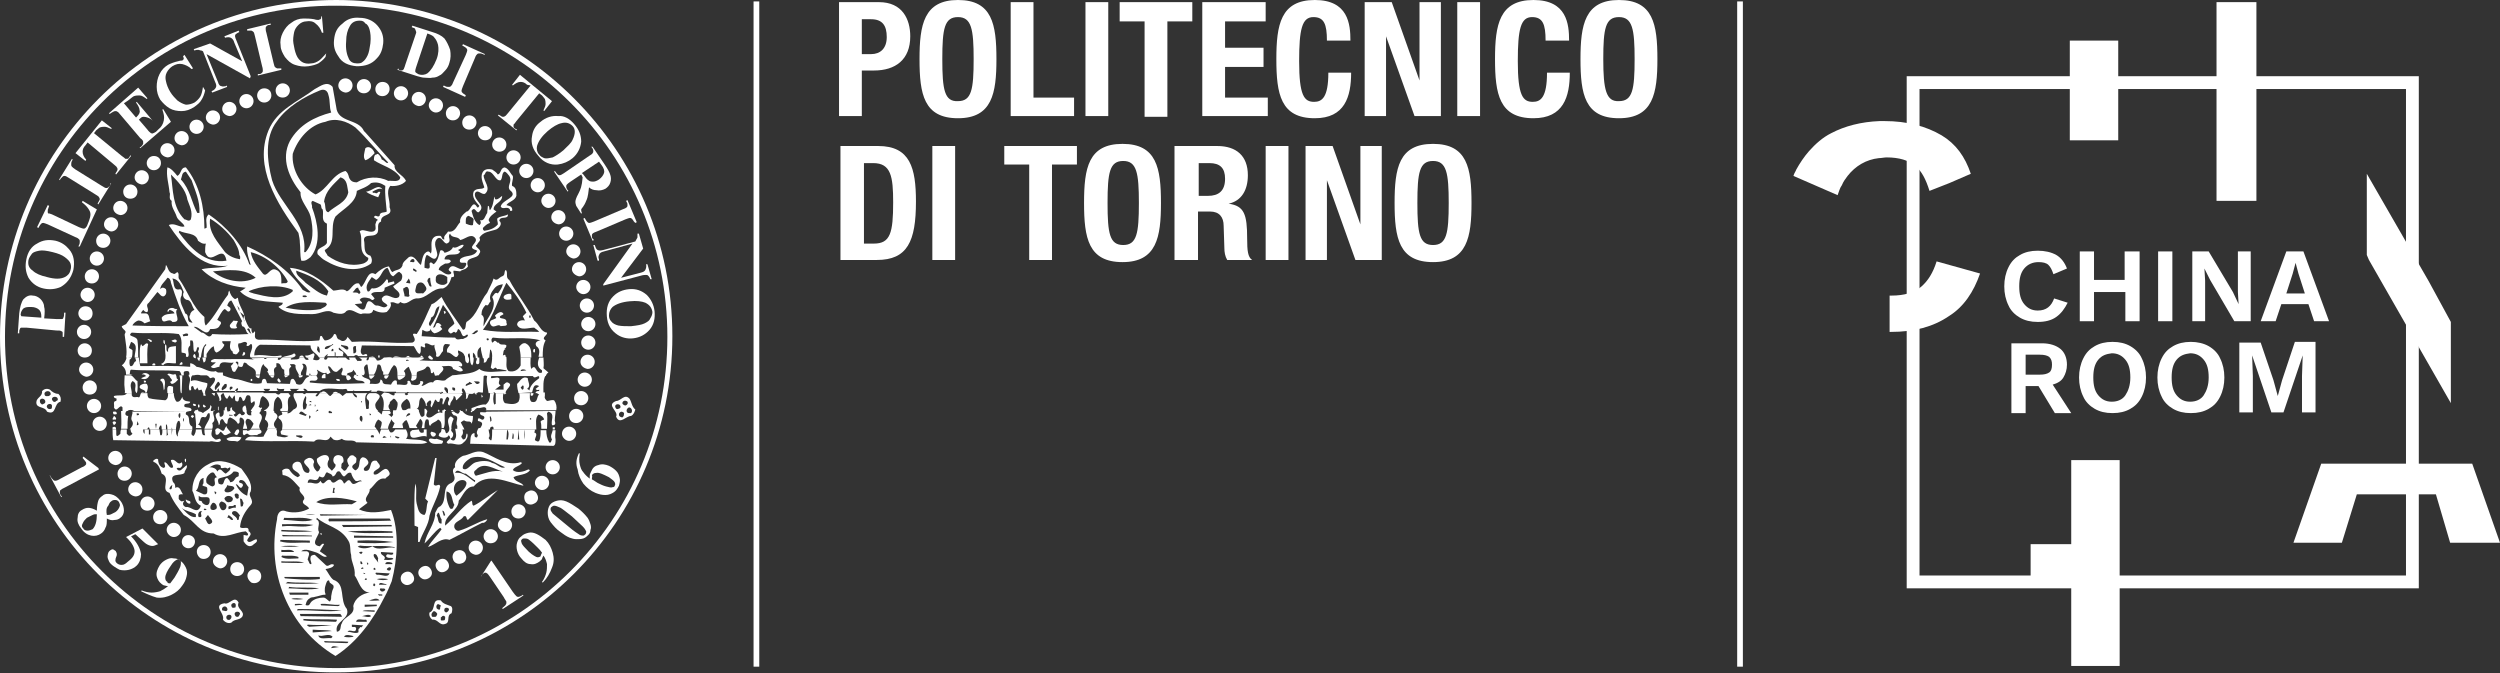 <?xml version="1.0" encoding="utf-8"?>
<!-- Generator: Adobe Illustrator 22.1.0, SVG Export Plug-In . SVG Version: 6.00 Build 0)  -->
<svg version="1.1" id="Layer_3" xmlns="http://www.w3.org/2000/svg" xmlns:xlink="http://www.w3.org/1999/xlink" x="0px" y="0px"
	 viewBox="0 0 351 94.5" style="enable-background:new 0 0 351 94.5;" xml:space="preserve">
<rect x="0" y="0" width="351" height="94.5" fill="#333333" stroke="none"/>
<style type="text/css">
	.st0{fill:#009FA7;}
	.st1{fill:#E75C39;}
	.st2{fill:none;stroke:#009FA7;stroke-width:1.8;stroke-miterlimit:10;}
	.st3{fill:none;stroke:#E75C39;stroke-width:1.8;stroke-miterlimit:10;}
	.st4{fill:#FFFFFF;}
	.st5{fill-rule:evenodd;clip-rule:evenodd;fill:#FFFFFF;}
	.st6{fill:#003679;}
	.st7{fill-rule:evenodd;clip-rule:evenodd;fill:#003679;}
	.st8{fill:#010101;}
	.st9{fill-rule:evenodd;clip-rule:evenodd;fill:#010101;}
</style>
<g>
	<g>
		<g>
			<path class="st4" d="M288.7,44.5c-0.7,0.5-1.6,0.7-2.6,0.7c-1,0-1.8-0.2-2.5-0.6c-0.7-0.4-1.3-1-1.6-1.7
				c-0.4-0.8-0.6-1.7-0.6-2.7c0-1,0.2-1.9,0.6-2.7c0.4-0.8,0.9-1.3,1.6-1.7c0.7-0.4,1.5-0.6,2.5-0.6c1,0,1.9,0.2,2.6,0.6
				c0.7,0.4,1.2,1.1,1.5,1.9l-1.9,0.8c-0.2-0.6-0.4-1-0.7-1.3c-0.3-0.3-0.8-0.4-1.4-0.4c-0.8,0-1.5,0.3-2,0.9
				c-0.5,0.6-0.7,1.4-0.7,2.5c0,1.1,0.2,1.9,0.7,2.5c0.5,0.6,1.1,0.9,1.9,0.9c1.2,0,1.9-0.6,2.3-1.7l1.9,0.6
				C289.9,43.3,289.4,44,288.7,44.5z"/>
			<path class="st4" d="M300.4,35.3v9.8h-2v-4.1H294v4.1h-2v-9.8h2v4h4.3v-4H300.4z"/>
			<path class="st4" d="M305,45.1h-2v-9.8h2V45.1z"/>
			<path class="st4" d="M316,45.1h-2.3l-3.4-5.8l-0.8-1.6h0l0.1,1.7v5.7h-1.8v-9.8h2.3l3.4,5.7l0.8,1.7h0l-0.1-1.7v-5.7h1.8V45.1z"
				/>
			<path class="st4" d="M324.1,42.7h-3.8l-0.8,2.4h-2.1l3.6-9.8h2.4l3.6,9.8h-2.1L324.1,42.7z M323.6,41.2l-0.9-2.8l-0.4-1.5h0
				l-0.4,1.5l-0.9,2.8H323.6z"/>
			<path class="st4" d="M286.2,54.2h-1.8v3.8h-2v-9.8h4.3c1.1,0,2,0.3,2.6,0.8c0.6,0.5,0.9,1.3,0.9,2.2c0,0.7-0.2,1.3-0.5,1.8
				c-0.3,0.5-0.8,0.8-1.5,1l2.6,4h-2.3L286.2,54.2z M284.4,52.6h2c0.6,0,1-0.1,1.3-0.3c0.3-0.2,0.4-0.6,0.4-1.1
				c0-0.5-0.1-0.8-0.4-1.1c-0.3-0.2-0.7-0.3-1.3-0.3h-2V52.6z"/>
			<path class="st4" d="M299.1,48.6c0.7,0.4,1.3,1,1.6,1.7c0.4,0.8,0.6,1.7,0.6,2.7c0,1-0.2,1.9-0.6,2.7c-0.4,0.8-0.9,1.3-1.6,1.7
				c-0.7,0.4-1.5,0.6-2.5,0.6s-1.8-0.2-2.5-0.6c-0.7-0.4-1.3-1-1.6-1.7c-0.4-0.8-0.6-1.7-0.6-2.7c0-1,0.2-1.9,0.6-2.7
				c0.4-0.8,0.9-1.3,1.6-1.7c0.7-0.4,1.5-0.6,2.5-0.6S298.4,48.2,299.1,48.6z M294.6,50.5c-0.5,0.6-0.7,1.4-0.7,2.5
				c0,1.1,0.2,1.9,0.7,2.5c0.5,0.6,1.1,0.9,1.9,0.9c0.8,0,1.5-0.3,1.9-0.9s0.7-1.4,0.7-2.5c0-1.1-0.2-1.9-0.7-2.5
				c-0.5-0.6-1.1-0.9-1.9-0.9C295.7,49.7,295.1,49.9,294.6,50.5z"/>
			<path class="st4" d="M310.1,48.6c0.7,0.4,1.3,1,1.6,1.7c0.4,0.8,0.6,1.7,0.6,2.7c0,1-0.2,1.9-0.6,2.7c-0.4,0.8-0.9,1.3-1.6,1.7
				c-0.7,0.4-1.5,0.6-2.5,0.6c-1,0-1.8-0.2-2.5-0.6c-0.7-0.4-1.3-1-1.6-1.7c-0.4-0.8-0.6-1.7-0.6-2.7c0-1,0.2-1.9,0.6-2.7
				c0.4-0.8,0.9-1.3,1.6-1.7c0.7-0.4,1.5-0.6,2.5-0.6C308.5,48,309.4,48.2,310.1,48.6z M305.6,50.5c-0.5,0.6-0.7,1.4-0.7,2.5
				c0,1.1,0.2,1.9,0.7,2.5s1.1,0.9,1.9,0.9c0.8,0,1.5-0.3,1.9-0.9s0.7-1.4,0.7-2.5c0-1.1-0.2-1.9-0.7-2.5c-0.5-0.6-1.1-0.9-1.9-0.9
				C306.7,49.7,306.1,49.9,305.6,50.5z"/>
			<path class="st4" d="M325,57.9h-1.8v-5.1l0.1-2.9h0l-2.7,8h-1.7l-2.7-8h0l0.1,2.9v5.1h-1.9v-9.8h3l1.8,5.3l0.6,2.2h0l0.6-2.2
				l1.8-5.4h2.9V57.9z"/>
		</g>
		<path class="st4" d="M269.8,40.2c-1,0.9-2.5,1.3-4.2,1.3c-0.1,0-0.2,0-0.3,0v5.1c0.1,0,0.2,0,0.2,0c3.2,0,5.9-0.7,8.1-2.2
			c2.1-1.3,3.5-3.4,4.4-6l-6.1-1.7C271.4,38.3,270.7,39.4,269.8,40.2z"/>
		<polygon class="st4" points="297.6,93.5 297.6,64.6 290.8,64.6 290.8,76.4 285.1,76.4 285.1,81.4 290.8,81.4 290.8,93.5 		"/>
		<polygon class="st4" points="342,69.4 344,76.2 351,76.2 347.1,65.1 325.9,65.1 322,76.2 328.8,76.2 330.9,69.4 		"/>
		<polygon class="st4" points="341,39.5 332.3,24.4 332.3,35.8 332.6,36.5 344.1,56.6 344.1,45.2 		"/>
		<rect x="290.6" y="5.7" class="st4" width="6.8" height="14"/>
		<rect x="311.2" y="0.3" class="st4" width="5.6" height="27.9"/>
		<path class="st4" d="M272.6,19c-2.2-1.3-4.9-2-8-2c-0.2,0-0.4,0-0.6,0l-0.1,0c-2.6,0.1-4.9,0.7-6.8,1.7c-1.2,0.6-2.2,1.5-3.1,2.5
			c-0.7,0.8-1.3,1.7-1.8,2.6c-0.1,0.3-0.3,0.5-0.4,0.9l6.2,2.7c0.2-0.5,0.3-1,0.6-1.4c0.2-0.5,0.5-0.9,0.8-1.3
			c1.1-1.4,2.6-2.3,4.4-2.5c0.4,0,0.7-0.1,1.1-0.1c1.7,0,3.1,0.4,4,1.2c0.9,0.7,1.5,1.9,2,3.5l2.8-1.1l3-1.3
			C275.9,22,274.6,20.2,272.6,19z"/>
		<path class="st4" d="M339.6,82.6h-71.9V10.7h71.9V82.6z M269.5,80.8h68.3V12.5h-68.3V80.8z"/>
	</g>
	<g>
		<rect x="105.8" y="0.2" class="st4" width="0.8" height="93.4"/>
		<path class="st5" d="M225.1,8.3c0-4.3,0.3-5.9,2.2-5.9c1.9,0,2.2,1.7,2.2,5.9c0,4.3-0.3,5.9-2.2,5.9
			C225.5,14.3,225.1,12.6,225.1,8.3 M221.9,8.3c0,4.9,0.6,8.3,5.4,8.3s5.4-3.5,5.4-8.3c0-4.9-0.6-8.3-5.4-8.3S221.9,3.5,221.9,8.3
			 M220.3,5.7c0-2.3-0.3-5.7-5-5.7c-4.8,0-5.4,3.5-5.4,8.3c0,4.9,0.6,8.3,5.4,8.3c4.2,0,5.1-3,5.1-6.4h-3.2c0,3.5-0.9,4.1-2,4.1
			c-1.4,0-2.1-0.9-2.1-5.7c0-4.5,0.4-6.2,2-6.2c1.5,0,1.9,1,1.9,3.3H220.3z M207.8,0.3h-3.2v16h3.2V0.3z M191.6,0.3v16h3V5.1l4,11.2
			h3.7v-16h-3v11l-3.9-11H191.6z M189.6,5.7c0-2.3-0.3-5.7-5-5.7c-4.8,0-5.4,3.5-5.4,8.3c0,4.9,0.6,8.3,5.4,8.3c4.2,0,5.1-3,5.1-6.4
			h-3.2c0,3.5-0.9,4.1-2,4.1c-1.4,0-2.1-0.9-2.1-5.7c0-4.5,0.4-6.2,2-6.2c1.5,0,1.9,1,1.9,3.3H189.6z M168.8,0.3v16h9.2v-2.6H172
			V9.4h5.4V6.7H172V3h5.7V0.3H168.8z M157.2,0.3V3h3.5v13.4h3.2V3h3.5V0.3H157.2z M155.6,0.3h-3.2v16h3.2V0.3z M150.8,16.3v-2.6
			h-5.7V0.3h-3.2v16H150.8z M132.3,8.3c0-4.3,0.3-5.9,2.2-5.9c1.9,0,2.2,1.7,2.2,5.9c0,4.3-0.3,5.9-2.2,5.9
			C132.6,14.3,132.3,12.6,132.3,8.3 M129.1,8.3c0,4.9,0.6,8.3,5.4,8.3c4.8,0,5.4-3.5,5.4-8.3c0-4.9-0.6-8.3-5.4-8.3
			C129.7,0,129.1,3.5,129.1,8.3 M121,2.7h1.3c1.6,0,2.2,0.9,2.2,2.5c0,1.6-0.9,2.4-2.2,2.4H121V2.7z M117.8,16.3h3.2V9.9h1.7
			c3,0,5.1-1.5,5.1-4.8c0-2.4-1.1-4.8-4.4-4.8h-5.6V16.3z M199,28.5c0-4.3,0.3-5.9,2.2-5.9c1.9,0,2.2,1.7,2.2,5.9
			c0,4.3-0.3,5.9-2.2,5.9C199.3,34.4,199,32.8,199,28.5 M195.8,28.5c0,4.9,0.6,8.3,5.4,8.3c4.8,0,5.4-3.5,5.4-8.3
			c0-4.9-0.6-8.3-5.4-8.3C196.4,20.2,195.8,23.6,195.8,28.5 M183.3,20.5v16h3V25.3l4,11.2h3.7v-16h-3v11l-3.9-11H183.3z M180.9,20.5
			h-3.2v16h3.2V20.5z M165,36.5h3.2v-6.8h1.7c1.3,0,1.9,0.8,1.9,2l0.1,3.1c0,0.6,0.1,1.2,0.4,1.7h3.5c-0.6-0.4-0.7-1.3-0.7-3
			c0-3.4-0.4-4.6-2.6-4.9c1.8-0.4,2.7-1.9,2.7-4c0-2.7-1.6-4.1-4.3-4.1h-6V36.5z M168.3,22.9h1.5c1.5,0,2.2,0.7,2.2,2.2
			c0,1.7-0.9,2.4-2.4,2.4h-1.3V22.9z M155.5,28.5c0-4.3,0.3-5.9,2.2-5.9c1.9,0,2.2,1.7,2.2,5.9c0,4.3-0.3,5.9-2.2,5.9
			C155.8,34.4,155.5,32.8,155.5,28.5 M152.2,28.5c0,4.9,0.6,8.3,5.4,8.3c4.8,0,5.4-3.5,5.4-8.3c0-4.9-0.6-8.3-5.4-8.3
			C152.8,20.2,152.2,23.6,152.2,28.5 M141,20.5v2.6h3.5v13.4h3.2V23.1h3.5v-2.6H141z M134.1,20.5h-3.2v16h3.2V20.5z M121.2,22.9h1.4
			c2.5,0,2.8,1.9,2.8,5.5c0,4.3-0.4,5.8-2.7,5.8h-1.4V22.9z M118,36.5h5.1c4.3,0,5.5-2.6,5.5-8.2c0-4.7-0.8-7.8-5.3-7.8H118V36.5z"
			/>
		<path class="st4" d="M0.7,47.3c0,25.7,20.8,46.5,46.5,46.5c25.7,0,46.5-20.8,46.5-46.5c0-25.7-20.8-46.5-46.5-46.5
			C21.5,0.7,0.7,21.6,0.7,47.3 M0,47.3C0,21.2,21.2,0,47.2,0c26.1,0,47.2,21.1,47.2,47.2c0,26.1-21.2,47.2-47.2,47.2
			C21.2,94.5,0,73.4,0,47.3"/>
		<path class="st4" d="M47.5,12c0-0.5,0.4-1,1-1c0.5,0,1,0.4,1,1c0,0.5-0.4,1-1,1C47.9,12.9,47.5,12.5,47.5,12"/>
		<path class="st4" d="M50.1,12.1c0-0.5,0.4-1,1-1c0.5,0,1,0.4,1,1c0,0.5-0.4,1-1,1C50.5,13.1,50.1,12.7,50.1,12.1"/>
		<path class="st4" d="M52.7,12.5c0-0.5,0.4-1,1-1s1,0.4,1,1c0,0.5-0.4,1-1,1S52.7,13.1,52.7,12.5"/>
		<path class="st4" d="M55.3,13.1c0-0.5,0.4-1,1-1c0.5,0,1,0.4,1,1c0,0.5-0.4,1-1,1C55.7,14.1,55.3,13.6,55.3,13.1"/>
		<path class="st4" d="M57.8,13.9c0-0.5,0.4-1,1-1c0.5,0,1,0.4,1,1c0,0.5-0.4,1-1,1C58.2,14.8,57.8,14.4,57.8,13.9"/>
		<path class="st4" d="M60.2,14.8c0-0.5,0.4-1,1-1c0.5,0,1,0.4,1,1c0,0.5-0.4,1-1,1C60.7,15.8,60.2,15.3,60.2,14.8"/>
		<path class="st4" d="M62.6,15.9c0-0.5,0.4-1,1-1c0.5,0,1,0.4,1,1c0,0.5-0.4,1-1,1C63,16.9,62.6,16.5,62.6,15.9"/>
		<path class="st4" d="M64.9,17.2c0-0.5,0.4-1,1-1c0.5,0,1,0.4,1,1c0,0.5-0.4,1-1,1C65.3,18.2,64.9,17.8,64.9,17.2"/>
		<path class="st4" d="M67.1,18.7c0-0.5,0.4-1,1-1c0.5,0,1,0.4,1,1s-0.4,1-1,1C67.5,19.7,67.1,19.2,67.1,18.7"/>
		<path class="st4" d="M69.1,20.3c0-0.5,0.4-1,1-1c0.5,0,1,0.4,1,1s-0.4,1-1,1C69.6,21.3,69.1,20.9,69.1,20.3"/>
		<path class="st4" d="M71.1,22.1c0-0.5,0.4-1,1-1c0.5,0,1,0.4,1,1c0,0.5-0.4,1-1,1C71.5,23.1,71.1,22.6,71.1,22.1"/>
		<path class="st4" d="M72.9,24c0-0.5,0.4-1,1-1c0.5,0,1,0.4,1,1c0,0.5-0.4,1-1,1C73.3,25,72.9,24.5,72.9,24"/>
		<path class="st4" d="M74.5,26c0-0.5,0.4-1,1-1c0.5,0,1,0.4,1,1c0,0.5-0.4,1-1,1C75,27,74.5,26.6,74.5,26"/>
		<path class="st4" d="M76,28.2c0-0.5,0.4-1,1-1c0.5,0,1,0.4,1,1c0,0.5-0.4,1-1,1C76.5,29.2,76,28.7,76,28.2"/>
		<path class="st4" d="M77.4,30.5c0-0.5,0.4-1,1-1c0.5,0,1,0.4,1,1c0,0.5-0.4,1-1,1C77.8,31.4,77.4,31,77.4,30.5"/>
		<path class="st4" d="M78.5,32.8c0-0.5,0.4-1,1-1c0.5,0,1,0.4,1,1c0,0.5-0.4,1-1,1C79,33.8,78.5,33.4,78.5,32.8"/>
		<path class="st4" d="M79.5,35.3c0-0.5,0.4-1,1-1c0.5,0,1,0.4,1,1c0,0.5-0.4,1-1,1C80,36.2,79.5,35.8,79.5,35.3"/>
		<path class="st4" d="M80.3,37.8c0-0.5,0.4-1,1-1c0.5,0,1,0.4,1,1c0,0.5-0.4,1-1,1C80.8,38.7,80.3,38.3,80.3,37.8"/>
		<path class="st4" d="M80.9,40.3c0-0.5,0.4-1,1-1c0.5,0,1,0.4,1,1c0,0.5-0.4,1-1,1C81.4,41.3,80.9,40.8,80.9,40.3"/>
		<path class="st4" d="M81.4,42.9c0-0.5,0.4-1,1-1c0.5,0,1,0.4,1,1c0,0.5-0.4,1-1,1C81.8,43.9,81.4,43.4,81.4,42.9"/>
		<path class="st4" d="M81.6,45.5c0-0.5,0.4-1,1-1c0.5,0,1,0.4,1,1c0,0.5-0.4,1-1,1C82,46.5,81.6,46,81.6,45.5"/>
		<path class="st4" d="M81.6,48.1c0-0.5,0.4-1,1-1c0.5,0,1,0.4,1,1c0,0.5-0.4,1-1,1C82.1,49.1,81.6,48.7,81.6,48.1"/>
		<path class="st4" d="M81.5,50.8c0-0.5,0.4-1,1-1c0.5,0,1,0.4,1,1c0,0.5-0.4,1-1,1C81.9,51.7,81.5,51.3,81.5,50.8"/>
		<path class="st4" d="M81.1,53.3c0-0.5,0.4-1,1-1c0.5,0,1,0.4,1,1c0,0.5-0.4,1-1,1C81.6,54.3,81.1,53.9,81.1,53.3"/>
		<path class="st4" d="M80.6,55.9c0-0.5,0.4-1,1-1c0.5,0,1,0.4,1,1c0,0.5-0.4,1-1,1C81,56.9,80.6,56.5,80.6,55.9"/>
		<path class="st4" d="M79.9,58.4c0-0.5,0.4-1,1-1c0.5,0,1,0.4,1,1c0,0.5-0.4,1-1,1C80.3,59.4,79.9,59,79.9,58.4"/>
		<path class="st4" d="M78.9,60.9c0-0.5,0.4-1,1-1c0.5,0,1,0.4,1,1c0,0.5-0.4,1-1,1C79.4,61.9,78.9,61.4,78.9,60.9"/>
		<path class="st4" d="M76.6,65.6c0-0.5,0.4-1,1-1c0.5,0,1,0.4,1,1c0,0.5-0.4,1-1,1C77,66.6,76.6,66.1,76.6,65.6"/>
		<path class="st4" d="M75.1,67.8c0-0.5,0.4-1,1-1c0.5,0,1,0.4,1,1c0,0.5-0.4,1-1,1C75.6,68.8,75.1,68.3,75.1,67.8"/>
		<path class="st4" d="M73.7,70.3c-0.2-0.5-0.1-1.1,0.4-1.3c0.5-0.3,1.1-0.1,1.3,0.4c0.3,0.5,0.1,1.1-0.4,1.3
			C74.5,71,73.9,70.8,73.7,70.3"/>
		<path class="st4" d="M71.8,71.8c0-0.5,0.4-1,1-1c0.5,0,1,0.4,1,1c0,0.5-0.4,1-1,1C72.2,72.8,71.8,72.4,71.8,71.8"/>
		<path class="st4" d="M69.9,73.7c0-0.5,0.4-1,1-1c0.5,0,1,0.4,1,1c0,0.5-0.4,1-1,1C70.4,74.6,69.9,74.2,69.9,73.7"/>
		<path class="st4" d="M68.1,75.9c-0.3-0.4-0.3-1,0.2-1.4c0.4-0.3,1-0.3,1.4,0.2c0.3,0.4,0.3,1-0.2,1.4C69,76.4,68.4,76.3,68.1,75.9
			"/>
		<path class="st4" d="M65.8,76.9c0-0.5,0.4-1,1-1c0.5,0,1,0.4,1,1c0,0.5-0.4,1-1,1C66.2,77.8,65.8,77.4,65.8,76.9"/>
		<path class="st4" d="M63.6,78.5c-0.2-0.5,0.1-1.1,0.6-1.2c0.5-0.2,1.1,0.1,1.2,0.6c0.2,0.5-0.1,1.1-0.6,1.2
			C64.3,79.3,63.7,79,63.6,78.5"/>
		<path class="st4" d="M61.3,78.9c0.3-0.4,0.9-0.6,1.3-0.3c0.4,0.3,0.6,0.9,0.3,1.3c-0.3,0.4-0.9,0.6-1.3,0.3
			C61.2,79.9,61,79.3,61.3,78.9"/>
		<path class="st4" d="M58.9,79.9c0.3-0.4,0.9-0.6,1.3-0.3c0.4,0.3,0.6,0.9,0.3,1.3c-0.3,0.4-0.9,0.6-1.3,0.3
			C58.7,80.9,58.6,80.3,58.9,79.9"/>
		<path class="st4" d="M56.4,80.7c0.3-0.4,0.9-0.6,1.3-0.3c0.4,0.3,0.6,0.9,0.3,1.3c-0.3,0.4-0.9,0.6-1.3,0.3
			C56.3,81.8,56.1,81.2,56.4,80.7"/>
		<path class="st4" d="M38.7,12.7c0-0.5,0.4-1,1-1c0.5,0,1,0.4,1,1c0,0.5-0.4,1-1,1C39.1,13.7,38.7,13.3,38.7,12.7"/>
		<path class="st4" d="M36.1,13.4c0-0.5,0.4-1,1-1s1,0.4,1,1c0,0.5-0.4,1-1,1S36.1,13.9,36.1,13.4"/>
		<path class="st4" d="M33.6,14.2c0-0.5,0.4-1,1-1c0.5,0,1,0.4,1,1c0,0.5-0.4,1-1,1C34.1,15.2,33.6,14.8,33.6,14.2"/>
		<path class="st4" d="M31.2,15.3c0-0.5,0.4-1,1-1c0.5,0,1,0.4,1,1c0,0.5-0.4,1-1,1C31.6,16.2,31.2,15.8,31.2,15.3"/>
		<path class="st4" d="M28.9,16.5c0-0.5,0.4-1,1-1c0.5,0,1,0.4,1,1c0,0.5-0.4,1-1,1C29.3,17.4,28.9,17,28.9,16.5"/>
		<path class="st4" d="M26.6,17.8c0-0.5,0.4-1,1-1c0.5,0,1,0.4,1,1c0,0.5-0.4,1-1,1C27.1,18.8,26.6,18.4,26.6,17.8"/>
		<path class="st4" d="M24.5,19.4c0-0.5,0.4-1,1-1c0.5,0,1,0.4,1,1c0,0.5-0.4,1-1,1C24.9,20.3,24.5,19.9,24.5,19.4"/>
		<path class="st4" d="M22.5,21.1c0-0.5,0.4-1,1-1c0.5,0,1,0.4,1,1c0,0.5-0.4,1-1,1C22.9,22,22.5,21.6,22.5,21.1"/>
		<path class="st4" d="M20.6,22.9c0-0.5,0.4-1,1-1s1,0.4,1,1c0,0.5-0.4,1-1,1S20.6,23.4,20.6,22.9"/>
		<path class="st4" d="M18.9,24.9c0-0.5,0.4-1,1-1c0.5,0,1,0.4,1,1c0,0.5-0.4,1-1,1C19.3,25.8,18.9,25.4,18.9,24.9"/>
		<path class="st4" d="M17.3,26.9c0-0.5,0.4-1,1-1c0.5,0,1,0.4,1,1s-0.4,1-1,1C17.7,27.9,17.3,27.5,17.3,26.9"/>
		<path class="st4" d="M15.9,29.2c0-0.5,0.4-1,1-1c0.5,0,1,0.4,1,1c0,0.5-0.4,1-1,1C16.3,30.1,15.9,29.7,15.9,29.2"/>
		<path class="st4" d="M14.6,31.5c0-0.5,0.4-1,1-1c0.5,0,1,0.4,1,1c0,0.5-0.4,1-1,1C15,32.4,14.6,32,14.6,31.5"/>
		<path class="st4" d="M13.5,33.8c0-0.5,0.4-1,1-1c0.5,0,1,0.4,1,1c0,0.5-0.4,1-1,1C13.9,34.8,13.5,34.4,13.5,33.8"/>
		<path class="st4" d="M12.6,36.3c0-0.5,0.4-1,1-1c0.5,0,1,0.4,1,1c0,0.5-0.4,1-1,1C13,37.3,12.6,36.8,12.6,36.3"/>
		<path class="st4" d="M11.9,38.8c0-0.5,0.4-1,1-1c0.5,0,1,0.4,1,1c0,0.5-0.4,1-1,1C12.3,39.8,11.9,39.4,11.9,38.8"/>
		<path class="st4" d="M11.3,41.4c0-0.5,0.4-1,1-1c0.5,0,1,0.4,1,1c0,0.5-0.4,1-1,1C11.8,42.4,11.3,41.9,11.3,41.4"/>
		<path class="st4" d="M11,44c0-0.5,0.4-1,1-1s1,0.4,1,1s-0.4,1-1,1S11,44.5,11,44"/>
		<path class="st4" d="M10.8,46.6c0-0.5,0.4-1,1-1c0.5,0,1,0.4,1,1c0,0.5-0.4,1-1,1C11.3,47.6,10.8,47.2,10.8,46.6"/>
		<path class="st4" d="M10.9,49.2c0-0.5,0.4-1,1-1c0.5,0,1,0.4,1,1s-0.4,1-1,1C11.3,50.2,10.9,49.8,10.9,49.2"/>
		<path class="st4" d="M11.1,51.9c0-0.5,0.4-1,1-1c0.5,0,1,0.4,1,1c0,0.5-0.4,1-1,1C11.6,52.8,11.1,52.4,11.1,51.9"/>
		<path class="st4" d="M11.6,54.4c0-0.5,0.4-1,1-1c0.5,0,1,0.4,1,1s-0.4,1-1,1C12,55.4,11.6,55,11.6,54.4"/>
		<path class="st4" d="M12.2,57c0-0.5,0.4-1,1-1c0.5,0,1,0.4,1,1c0,0.5-0.4,1-1,1C12.6,58,12.2,57.5,12.2,57"/>
		<path class="st4" d="M13,59.5c0-0.5,0.4-1,1-1c0.5,0,1,0.4,1,1c0,0.5-0.4,1-1,1C13.4,60.5,13,60,13,59.5"/>
		<path class="st4" d="M15.2,64.3c0-0.5,0.4-1,1-1c0.5,0,1,0.4,1,1c0,0.5-0.4,1-1,1C15.6,65.2,15.2,64.8,15.2,64.3"/>
		<path class="st4" d="M16.5,66.5c0-0.5,0.4-1,1-1c0.5,0,1,0.4,1,1c0,0.5-0.4,1-1,1C16.9,67.5,16.5,67.1,16.5,66.5"/>
		<path class="st4" d="M18,68.7c0-0.5,0.4-1,1-1c0.5,0,1,0.4,1,1s-0.4,1-1,1C18.4,69.6,18,69.2,18,68.7"/>
		<path class="st4" d="M19.7,70.7c0-0.5,0.4-1,1-1c0.5,0,1,0.4,1,1c0,0.5-0.4,1-1,1C20.1,71.7,19.7,71.3,19.7,70.7"/>
		<path class="st4" d="M21.5,72.6c0-0.5,0.4-1,1-1c0.5,0,1,0.4,1,1c0,0.5-0.4,1-1,1C21.9,73.6,21.5,73.2,21.5,72.6"/>
		<path class="st4" d="M23.4,74.4c0-0.5,0.4-1,1-1c0.5,0,1,0.4,1,1c0,0.5-0.4,1-1,1C23.9,75.4,23.4,74.9,23.4,74.4"/>
		<path class="st4" d="M25.7,76.6c-0.3-0.4-0.2-1,0.2-1.3c0.4-0.3,1-0.2,1.3,0.2c0.3,0.4,0.2,1-0.2,1.3C26.6,77.1,26,77,25.7,76.6"
			/>
		<path class="st4" d="M27.7,77.1c0.2-0.5,0.8-0.7,1.3-0.5c0.5,0.2,0.7,0.8,0.5,1.3c-0.2,0.5-0.8,0.7-1.3,0.5
			C27.8,78.2,27.5,77.6,27.7,77.1"/>
		<path class="st4" d="M29.9,78.8c0-0.5,0.4-1,1-1c0.5,0,1,0.4,1,1c0,0.5-0.4,1-1,1C30.4,79.7,29.9,79.3,29.9,78.8"/>
		<path class="st4" d="M32.4,79.5c0.2-0.5,0.8-0.7,1.3-0.5c0.5,0.2,0.7,0.8,0.5,1.3c-0.2,0.5-0.8,0.7-1.3,0.5
			C32.4,80.6,32.2,80,32.4,79.5"/>
		<path class="st4" d="M34.8,80.5c0.2-0.5,0.8-0.7,1.3-0.5c0.5,0.2,0.7,0.8,0.5,1.3c-0.2,0.5-0.8,0.7-1.3,0.5
			C34.9,81.5,34.6,81,34.8,80.5"/>
		<path class="st4" d="M46.1,13.3c-0.1-0.5-0.5-0.9-1.2-0.6c-2.2,0.9-4.6,2.3-6,4.3c-1.8,2.3-1.4,5.6-0.7,8.3c1.1,3.5,5,6,4.5,10.1
			h0.2c1.2-1.3,1.1-3.3,0.7-5c-0.3-1.2-1.5-2.2-1.4-3.4c-1.6-2-2.8-4.7-1.5-7.2c1.3-2.3,3.5-3.4,5.8-4C46.2,15,46.4,14.2,46.1,13.3
			 M54.5,22.8c-1.6-1.6-2.9-3.3-4.6-4.9c-1.2-0.9-2.8-1.4-4.2-0.8c-2.2,0.4-3.9,2.4-4.6,4.5c-0.2,2.3,1.3,4.7,3.2,5.7
			c1.7-0.7,2.3-2.8,4.2-3.3c0.3,0.2,0.4,0.5,0.5,0.9c0.2,0.5,0.5,0.7,1.1,0.7c1.3-0.8,3.1-0.9,4.4-0.2c0.5-0.1,1.6,0.3,1.7-0.5
			c-0.9-1.3-2.5-1.6-3.7-2.4c0-0.3,0-0.6,0.2-0.8c0.1,0.1,0.2-0.1,0.3-0.1c0.3,0.1,0.5,0.5,0.6,0.8C54,22.5,54.3,23.1,54.5,22.8
			 M48.9,27c-0.2-0.9-0.1-1.8-1.1-2.1c-1,1-2.1,1.9-2.3,3.4c0.3,0.5,0,1.4,0.6,1.5C47,28.9,48.6,28.5,48.9,27 M54.1,26.1
			c-0.6-0.4-1.2-0.6-2-0.4c-0.6,0.6-1.4,0.8-2,1.1c-0.1,1.7-1.9,2.5-3,3.6c-0.9,1.6,0.3,3.7-1.5,4.7c0,0.3,0.3,0.5,0.4,0.8
			c1.4,1,3.2,1.6,5,1.1c0.3-0.1,0.8-0.4,0.7-0.8c-1.6-0.8-0.6-2.5-1.2-3.7c0.4-0.5,1.2,0.2,1.9,0c0.5-0.2,0.3-0.6,0.3-1
			c0.1-0.2,0.1-0.6,0.4-0.6l-0.6-0.4c0.2-0.5,0.5,0.1,0.8-0.2c0-0.6,0.7-0.4,1-0.6C54.2,28.5,54,27.3,54.1,26.1 M47.2,15
			c0.2,2.3,3.1,1.6,3.9,3.4l0.2,0.2l4.1,4.6c-0.1,1,1.2,1.3,1.6,2.2c-0.5,0.6-1.5,0.8-2.2,0.7c-0.7,0.9,0,1.9-0.1,3
			c0.6,1.4-1.3,0.8-1.2,2c-0.9,0.4,0.1,1.5-0.9,1.9c-0.5,0.2-1.5-0.1-1.5,0.7c0.2,0.8-0.2,1.9,0.9,2.2c0.2,0.3,0.3,0.7,0.1,1.1
			c-1.9,1.4-4.6,0.7-6.4-0.4c-0.4-0.2-0.7-0.5-1.1-0.9c-0.3-1,1-0.9,1.3-1.6v-2.7c-0.9-0.4-0.4-1.3-0.6-2c-0.3-0.2-0.1-0.4-0.3-0.7
			l-1.1-0.5c-0.4,0.2,0,0.6-0.1,0.9c0.8,2.1,1.4,5.1-0.2,7c-0.4,0.3-0.7,0.6-1.3,0.5c-0.2-0.8-0.1-1.7-0.2-2.5
			c0-0.5-0.1-0.9-0.2-1.4c-3-4.1-6.3-9.3-4.2-14.4c1.2-2.9,4.1-4,6.5-5.8c0.8-0.4,1.7-1.2,2.5-0.3L47.2,15z"/>
		<path class="st4" d="M52.6,21.5c-0.4,0.4-0.7,0.8-1.3,1c-0.4-0.4-0.1-1.2,0-1.7C51.8,20.4,52.4,20.9,52.6,21.5"/>
		<path class="st4" d="M26.9,25.3l-0.8-1.2c-0.6,0.1-0.5,0.6-0.7,1.1c1.3,1.4,1.5,3.2,2.3,4.7H28C28.1,28.2,27.4,26.8,26.9,25.3
			 M26.3,28c-0.2-1.4-1.4-2.6-2.3-3.5c0.3,2.1,0.2,4.6,1.9,6.3c0.3,0,0.6,0.4,0.9,0C27.1,29.7,26.6,28.9,26.3,28 M66.5,30.8
			c-0.1-0.3-0.4-0.3-0.7-0.5c-0.5,0.1-0.4,0.7-0.4,1.1c0.3,0.1,0.6,0.3,1,0.2L66.5,30.8z M32.8,33.7c-0.9-1.2-2.1-2.3-3.3-3
			c-0.3,1.9,1.1,3.3,2.1,4.7c0.6,0.6,1.4,0.9,2.1,1c0-0.2,0.1-0.4-0.1-0.6C33.6,35.1,33.2,34.4,32.8,33.7 M27.8,33.8
			c-0.3-1.2-1.8-0.9-2.6-1.4l-0.1,0.2c1.6,2.2,3.7,4.5,6.7,4c-0.5-2.6-2.2,1-3-1.2c0-0.4,0-0.8,0.1-1.2C28.4,34.3,28.1,34,27.8,33.8
			 M64.6,33.7c-0.3-0.6-1.2-0.2-1.4-0.9c-0.5,0.4,0.4,1.1-0.5,1.4c-0.5-0.1-0.7-1.1-1.3-0.7c-0.7,0.7,0,1.6,0,2.3
			c-0.3,1.2-1.1,0-1.5,0c-0.3,0.5-0.3,1.3-0.3,1.8l0.4,0.1c0.5,0.1,0.3-0.5,0.3-0.7c0.2-0.4,0.5,0.1,0.6,0.1
			c0.6-0.5,0.7-1.2,0.9-1.9c0.2-0.2,0.6,0.1,0.6,0.3c0.4-0.1,1-0.3,1.2-0.8c0.5,0.3,1.1-0.5,1.5-0.3c-0.1,0.4-0.6,0.6-0.8,0.7
			c0.1,0.1,0.2,0.1,0.3,0.2c-0.3,0.9-2-0.1-2.2,1.1c0.3,0.1,0.8-0.1,0.9,0.3C63.1,37,62.9,37,62.5,37c-0.3,0.2-0.9,0.4-0.9,0.9
			c0.5,0.1,0.9,0.8,1.6,0.6c0.5-0.3-0.3-0.4-0.2-0.7c0.7-1.3,1.7,0.9,2.4-0.5c0.4-0.9-1.1,0.1-0.8-0.9c0.7-0.7,1.9-0.2,2.4-1.2
			l-0.2-0.1c-1.4-0.4,0.5-1-0.1-1.7C66.1,32.7,65.3,33.6,64.6,33.7 M40.4,39.5c-1-1.9-3.1-3.6-5.2-4.1c0.2,1.2,1,2.1,1.7,3
			c0.6,0.7,1-1,1.9-0.5c0.8,0.3,0.7,1.3,0.7,1.9C39.9,39.7,40.3,39.9,40.4,39.5 M58.2,36.6c-0.1-0.5-0.7-0.1-0.6,0.2
			C57.8,36.7,58.2,37,58.2,36.6 M55.2,38.8c-0.5-0.2-0.5-0.8-0.8-1.2c-0.8,0.2-0.8,1.3-1.6,1.7l-0.6-0.4c-0.4,0.6-1,1.2-0.6,2
			c0.4,0.2,0.4-0.6,0.8-0.4c0.8,0,1.4-0.6,1.9-1.3c0.3,0.1,0.1,0.4,0.2,0.5l0.8-0.2c0.1,0.1,0,0.2,0.1,0.3L54,40.4
			c0.1,1.1-1.4,0.2-1.9,0.9l0.5,0.6l-0.2,0.2c-0.2,0.1-0.3-0.1-0.5-0.2c-0.4-0.1-1.1-0.3-1.4,0.2c0.1,0.2,0.4,0.3,0.3,0.5l-1,0.1
			l0.7,0.6c1,0.6,0.7-0.6,1.2-1c0.5-0.1,0.7,0.5,1.1,0.6c0.6-0.1,1.1,0.6,1.6,0c-0.2-0.4-0.8-0.4-0.8-1c0.7-1.1,1.6,0.4,2.4-0.2
			c0.4-0.7-0.6-1-0.8-1.5l1.1-0.8c0.2-0.3,0.3-0.9-0.1-1.1C56,37.9,55.5,38.6,55.2,38.8 M58.5,38c-0.1-0.1-0.3-0.3-0.5-0.3
			c-0.1,0.4,0.3,0.3,0.4,0.5C58.5,38.1,58.5,38,58.5,38 M35.9,39c-1.5-1.4-4-1.1-6-0.9C31.4,39.4,34,40,35.9,39 M46.1,40.9
			c-1.1-1.7-2.9-2.3-4.5-2.9c-0.1,0.7,0.8,1.1,1.3,1.7c1,0.7,1.9,1.6,3,1.8L46.1,40.9z M62.8,38.9c-0.4-0.3-1.3-0.7-1.6,0
			c0,0.4-0.1,0.5,0.1,0.8c0.4,0.3,1.1,0.5,1.5,0V38.9z M60.4,39c-0.3,0-0.4,0.3-0.4,0.5c0.2,0.2,0.2,0.9,0.6,0.7
			C60.5,39.9,60.4,39.5,60.4,39 M57.6,39.8c0-0.3-0.1-0.5-0.2-0.7L57,39.7L57.6,39.8z M59.8,40.3c-0.2-0.3-0.4-0.8-1-0.6
			c-0.4,0.2-0.4,0.7-0.5,1.1c0,0.6,0.7,0.3,1.1,0.4C59.7,40.9,60,40.7,59.8,40.3 M41.1,40.7c-1.8-0.8-4.5-0.6-6.2,0.2
			c0.2,0.2,0.5,0.2,0.7,0.3c1.7,0.4,4,1.1,5.5-0.3V40.7z M57.5,41.5c-0.2-0.3,0.1-0.8-0.3-1.2c-0.3-0.1-0.4,0.2-0.6,0.2
			c0,0.4,0.2,0.7,0.2,1.1C57.1,41.6,57.4,41.8,57.5,41.5 M50.6,41.1c0-0.3-0.3-0.4-0.3-0.7c-0.4-0.1-0.5,0.5-0.8,0.6
			c0.2,0.2,0.7-0.1,0.9,0.3L50.6,41.1z M43.1,41.6c-0.2-0.2-0.4-0.1-0.6-0.1v0.2C42.7,41.7,43,41.8,43.1,41.6 M45.9,42.7l-0.2-0.2
			c-1.9-0.1-4.1-0.3-5.6,0.7c1.5,0.3,3.3,0.5,4.9,0.2C45.3,43.2,45.8,43.1,45.9,42.7 M24.9,24.7c0.6-0.3,0.4-1.2,1.2-1.2
			c1.9,2.4,2.6,5.5,2.6,8.6c0.1,0,0.2-0.1,0.3-0.1c0.1-0.6-0.3-1.4,0.3-1.9c2.5,1.7,4.8,4.3,5.7,7l0.2,0.1c-0.2-0.7-0.6-1.7-0.5-2.6
			c2.9,1.3,5.9,3.3,7.8,6.1c0.3,0.1,0.7,0.5,1.1,0.3c-1.1-1-2.3-2.1-2.9-3.4c2.3,0.2,4.3,1.6,6.1,3.2c0.6,0,1.4-0.4,1.9,0.1
			c0.6-0.2,0.9-1.3,1.7-1.1l0.3,0.5c0.7-0.5,0.9-2.5,2-1.8c0.5-0.5,1.2-1,1.9-1.1c0.2,0.3,0.2,0.6,0.5,0.8c0.5-0.4,1.1-0.2,1.4-0.9
			c0-0.5,0.5-0.8,0.9-1.2c0.8-0.4,1.2,0.8,1.7,1.1c0.2-0.7,0.2-1.7,1-1.9c0.2,0,0.3,0.2,0.4,0.3c0.3-0.7-0.3-1.9,0.6-2.4
			c0.2-0.1,0.5-0.1,0.7-0.1c0.3,0.1,0.2,0.6,0.6,0.5c-0.2-0.5,0.3-0.7,0.5-1.1c1,0.2,1.2-0.8,1.7-1.3c-0.1-0.6,0.4-1.1,0.9-1.5
			c0.6,0,0.8-1.8,1.5-0.6c0.2,0.1,0.2-0.1,0.3-0.2c-0.5-0.6-1.1-1.2-0.8-2c0.4-0.6,1.2-0.2,1.5-0.6c-0.2-0.7-0.7-1.6-0.1-2.3
			c0.3-0.3,0.8-0.3,1.2-0.2c0.3,0.2,0.6,0.4,0.8,0.7c0.5-0.2,0.3-0.8,0.9-1c0.6,0.1,0.8,0.8,1.2,1.2c0.1,0.5-0.2,0.9-0.1,1.4
			c0.6,0.2,0.6,0.8,0.6,1.4c-0.2,0.7-1.1,0.8-1.4,1.3c0.3,0.1,0.7,0.1,0.8,0.5c0,0.1,0.1,0.3-0.1,0.3h-0.2c0.1-0.2-0.2-0.4-0.3-0.4
			c-0.3-0.1-0.8,0.2-1-0.2c0.2-1,2.6-1.3,1.3-2.3c-0.5-0.6,0.4-1.2-0.1-2c-0.2-0.2-0.4-0.6-0.7-0.6c-0.4,0.3-0.2,0.8-0.5,1.2
			c-0.7,0.2-1-1.2-1.7-1.2c-0.5-0.2-0.4,0.4-0.7,0.5c0,0.9,1.1,1.8,0.2,2.6c-0.5,0.2-1-0.7-1.4-0.1c-0.3,1.1,1.7,1.7,0.5,2.7
			c-0.4,0.1-0.5-0.9-1-0.2c0.2,0.7,0.4,1.6,1.1,2c0.3-0.2,0.2-0.5,0.1-0.7c0.6,0.2,0.7-0.6,1-1l0.1-1c0.3,0,0.1,0.5,0.3,0.6
			c0.4-0.5,0.5-1.3,0.6-1.9c0.1,0.1,0,0.3,0.2,0.4c0.4,0,0.6-0.3,0.9-0.5c0,1-1.2,1-1.2,1.9l0.4,0.3c-0.4,0.3-1,0.7-1.1,1.2l0.2,0.4
			c-0.4,0.1-0.7,0.4-1,0.7c0,0.2,0,0.3,0.2,0.4c0.7-0.1,1.4-0.3,1.9-0.9c0-0.3-0.1-0.5-0.1-0.8c0.4-0.4,1-0.3,1.5-0.6v0.2
			c-0.2,0.5-1.1,0-1.2,0.7c0.5,0.4,0,1-0.4,1.2c-0.8,0.3-1.9,0.3-2.4,1.2c0.3,0.4-0.2,0.6-0.3,0.9l-0.2,0.2c0.2,0.4,0.9,0.6,0.5,1.1
			c-0.3,0.9-2.1,0.3-1.6,1.8c-0.3,0.5-0.8,0.4-1.1,0.7L63.7,38c-0.2,0.2,0.4,1-0.3,0.9c-0.2,0.6-0.4,1.3-1.2,1.6
			c-1.6-0.1-2.2,1.5-3.8,1.4c-0.8,0.1-1.3,1.1-2.2,0.5c-0.4,0.6-0.8-0.2-1.4,0.1c0.3,0.4-0.2,1-0.5,1.3c-0.7,0.2-1.3,0-1.9-0.3
			c-0.2,0.9-1.2,0.3-1.7,0.6c-0.7-0.1-1.4-0.9-2.1-0.4c-0.4,0.6-1.3,0.3-1.8,0.2c-0.9-0.6-1.8,0.2-2.9,0.2c-1.7,0-3.6,0.1-4.8-1
			c0.1-0.2,0.6-0.2,0.6-0.6c-2.1-0.2-4.6-0.1-6-1.6c0.3-0.1,0.5-0.3,0.8-0.5c-2.3-0.2-4.6-1-6.2-2.6c1.3-0.3,2.6-0.1,3.7-0.5
			c-3.8,0.5-6.5-3-8.3-5.7c0.8-0.4,1.5,0.4,2.2,0.2c-0.1-0.5-0.9-0.8-1.1-1.4c-0.2-0.7-0.8-1.3-0.7-2.2c-0.5-0.3-0.1-0.9-0.3-1.2
			c-0.1-1.2-0.5-2.3-0.3-3.5C24,23.6,24.5,24.2,24.9,24.7"/>
		<path class="st4" d="M53.7,26.6c-0.4-0.3-1,0.1-1.4,0.3c0,0.3,0.3,0.1,0.4,0.2c0.3,0.2,0.4-0.4,0.7-0.1l-0.3,0.7
			c-0.6-0.2-1.4-0.5-1.7-0.8C52.2,26.9,53.1,25.7,53.7,26.6"/>
		<path class="st4" d="M16.3,60.3c0.1,0.5-0.2,1.4,0.6,0.6c0-0.2,0-0.4,0.1-0.6l0.8,0c0,0.2,0,0.4,0,0.6l0.2,0.2
			c0.2,0.2,0.4,0,0.6-0.2c-0.3-0.3-0.3-0.5-0.2-0.7h1.7c0,0.3,0,0.6,0.2,0.7v-0.2c0-0.1,0-0.3,0-0.4h0.6c0,0.2,0,0.5,0,0.7h0.2
			c0-0.2,0-0.5,0-0.7l1.3,0c0,0.3,0.1,0.6,0.1,0.8h0.2c0.1-0.2,0.1-0.5,0.1-0.8h0.6v0.9l0.2-0.2c-0.1-0.2-0.1-0.4-0.1-0.7h0.6l0,0.8
			l0.1-0.8h0.5c0,0.4,0,0.8,0.3,1c-0.1-0.3,0-0.6,0.2-1H27c-0.1,0.4-0.3,0.8,0.2,0.9c0.2-0.3,0.3-0.6,0.3-0.9h0.8
			c0.1,0.4,0,0.9,0.5,0.8c-0.1-0.3-0.1-0.5-0.1-0.8h1.1c-0.1,0.5-0.3,0.9,0.3,1.3c0.3,0.4,0.9-0.4,0.9,0.3c-0.5,0.4-1.1-0.1-1.6,0.1
			l-13.5-0.2c-0.1-0.5-0.1-1-0.1-1.5 M34.7,60.3c0,0.1,0,0.1,0,0.2c0.2,0,0.4-0.1,0.5-0.2h1.3c0.1,0.1,0.1,0.1,0.2,0.2
			c0.1,0.5-0.4,0.3-0.6,0.6c-0.4-0.1-1,0.2-1.3-0.2c-0.4-0.1-0.5,0.5-0.7,0c0-0.2,0-0.4,0-0.5H34.7z M38.8,60.3c0.3,0.4-0.3,1,0.5,1
			c0.4,0.1,0.8,0.2,1.2-0.1l-1-0.2c-0.1-0.2-0.2-0.5,0.1-0.6c0,0,0-0.1,0-0.1h13.3c0.2,0.2,0.3,0.5,0.4,0.7c0-0.2,0.1-0.5,0.2-0.7
			h1.1c0,0.1,0.1,0.3,0.2,0.4c0.4,0.1,0.5-0.2,0.7-0.4h1.5c0.2,0.4,0.4,0.9,0,1.3c1,0.2,2.2,0,3,0.5c-0.5,0.3-1.3,0.2-1.9,0.2
			l-8.1-0.2c-0.4-0.5-1.5,0-2-0.5c-0.3,0.2-0.8,0.3-1.2,0.1l-0.4-0.4c-0.5,1.1-1.6-0.1-2.3,0.7c-3.5-0.2-6.5,0.1-9.7-0.2
			c0.5-0.9,1.6-0.3,2.6-0.5c0.1-0.3,0.4-0.7,0.6-1.1H38.8z M58.8,60.3c0.1,0.3,0.2,0.6,0.7,0.4c0-0.1,0-0.3,0-0.4h0.4
			c0,0.3,0,0.6,0,1c-0.8-0.4-2.5,1-2.3-0.7c0.1,0,0.1-0.1,0.2-0.1c0,0,0-0.1,0-0.1L58.8,60.3z M62.4,60.3c0.2,0.2,0.1,0.8,0.5,0.4
			c0.1-0.1,0.2-0.3,0.2-0.5l0.2,0c0,0.2,0.1,0.4,0.3,0.6c0.1,0.4-0.1,0.7-0.4,0.8c0.2,0.2,0.4,0.3,0.6,0.2c0.4-0.5,0.2-1,0.1-1.6h1
			c0.1,0.3,0.2,0.7-0.1,1c-0.1,0.2,0.1,0.3,0.2,0.5c0.5,0,0.4-0.5,0.5-0.8h0.1c0.2,0.4-0.2,1-0.5,1.2c-0.6,0.7-1.4,0-2.2,0.2
			l-0.2-0.2c0.2-0.4,0.8-0.5,0.3-1c-0.2,0.5-1,0.4-1.4,0.1c0-0.2,0.1-0.5,0.3-0.5c0-0.1,0.1-0.3,0.1-0.5L62.4,60.3z M68.6,60.3
			c0,0.4,0.3,0.9,0,1.2c0.1,0.1,0.2,0.4,0.4,0.3c0.1-0.4,0.1-1,0.1-1.5h2.1l-0.1,1.4h0.2c0.1-0.5,0.2-1-0.1-1.4h1.6l-0.1,1.4h0.2
			l-0.1-1.4h0.8v1.4c0.1-0.4,0.1-1,0-1.4h1.5c0,0.1,0,0.3-0.1,0.4c0.6,0.2,0.1,0.7,0.1,1.1c0.2,0.1,0.4,0.3,0.6,0.1
			c0.2-0.4,0.2-1,0.2-1.5h0.8c0,0.6,0.1,1.2,0.4,1.7c0.3,0.2,0.3-0.3,0.4-0.4c-0.3-0.5,0-0.8,0.1-1.3H78c0,0.4-0.1,0.9,0,1.3
			c0,0.4,0,0.8-0.3,0.9L66,62.3c0.1-0.4-0.1-1.4,0.6-1.5c0.1,0.2-0.1,0.5,0.2,0.6c0.3,0.1,0.2-0.2,0.3-0.3c-0.3-0.3-0.1-0.7,0.1-1
			H68.6z M69.8,61.4L69.8,61.4v-0.8V61.4z M72.1,61.6c0-0.3,0.1-0.6-0.1-0.8l-0.1,0.8H72.1z M54.9,61.5v-0.3h-0.1L54.9,61.5z
			 M53.7,61.5l0.6-0.1l-0.4-0.2L53.7,61.5z M56.1,61.4c-0.2-0.1-0.5-0.1-0.6-0.2v0.2C55.7,61.5,55.9,61.7,56.1,61.4 M42.5,61.3
			c-0.2-0.3-0.6-0.1-0.9-0.2v0.2C41.9,61.3,42.3,61.7,42.5,61.3 M52.5,61.2c-0.1-0.2-0.6-0.1-0.4,0.2h0.2
			C52.5,61.5,52.5,61.3,52.5,61.2"/>
		<path class="st4" d="M17.8,57.7c0,0-0.1,0.1-0.1,0.1c-0.2,0.3-0.1,0.6,0.3,0.6c-0.1,0.5-0.1,1.2-0.1,1.8H17c0.1-0.9,0-1.6,0-2.5
			 M26.7,57.7c-0.3,0.1-0.7,0-0.6,0.5c0.8,0.3,0.1,1.3,0.9,1.7c0,0.1,0,0.2,0,0.4h-1.8c0.1-0.4,0.2-0.7,0-1.2
			c-0.3-0.1-0.3,0.3-0.4,0.4c0,0.2-0.1,0.5-0.1,0.8h-0.5l0,0L24.1,60l0,0.3h-0.6c0-0.2,0-0.5-0.1-0.7h-0.1v0.7h-0.6
			c0-0.2,0-0.5-0.1-0.6c-0.2,0.1-0.3,0.4-0.3,0.6h-1.3c0-0.1,0-0.2-0.1-0.3c-0.1,0-0.2,0.1-0.2,0.3l-0.6,0c0,0-0.1-0.1-0.2,0
			c0,0,0,0,0,0h-1.7c0.2-0.3,0.6-0.6,0.4-1.1c-0.3-0.4-0.1-0.7,0-1.2c0-0.1,0-0.2-0.1-0.2L26.7,57.7z M27.8,57.7
			c0.2,0.1,0.5,0.1,0.7,0.3c0.1-0.1,0.2-0.2,0.4-0.3l0.7,0c0,0,0,0,0,0l0.1,0h0.3c-0.3,0.5,0.5,1.2-0.2,1.7c0.1,0.3,0.1,0.6,0,0.8
			h-1.1c0.2-0.8,1-1.4,0.7-2.2c-0.4,0-0.2,0.4-0.6,0.6c-0.9-0.3-0.5,0.7-1,1c0.3,0.1,0.4,0.3,0.5,0.5h-0.8c0.1-0.7-0.1-1.4-0.1-2
			c-0.3-0.2-0.1-0.3,0-0.5H27.8z M31.9,57.7c0,0.1,0.1,0.1,0.4,0c0,0,0,0,0,0h0.5c0.2,0.2,0.5,0.3,0,0.5c0.4,0.9,0.7-0.7,1.1,0.1
			c0.2,0,0.4,0,0.5-0.3c-0.1-0.1-0.2-0.2-0.2-0.4h0.4c0,0.4,0.1,0.8,0.7,0.7c-0.1-0.3,0-0.5,0.1-0.7h1.3L36.4,58
			c1,0.7-0.4,1.5,0.1,2.2h-1.3c0.2-0.2,0.3-0.5,0.4-0.7c-0.2-0.3-0.4-0.7-0.9-0.7c-0.5,0.4,0,0.9,0,1.4h-0.6
			c0.1-0.6,0.5-1.3-0.3-1.6c-0.4,0.2,0.1,0.8-0.4,0.9c-0.2-0.4-0.6-0.7-1.1-0.9c-0.4,0.2-0.3,0.6-0.4,0.9c-0.5,0.1-0.5-1.2-1-0.4
			c0,0.2,0,0.5-0.2,0.6c0.1-0.6-1-1.5,0-1.8c0.3,0.1-0.1,0.7,0.4,0.6c0.4-0.2,0.3-0.6,0.3-0.9H31.9z M38.5,57.7c0,0.1,0,0.2,0,0.2
			c1.3,0.8-0.7,1.2,0.2,2.2c0.1,0,0.1,0.1,0.2,0.1h-1.4c0.2-0.4,0.3-0.9-0.3-1.3c0-0.4,0.4-0.8,0.1-1.3L38.5,57.7z M40.5,57.7
			c0,0.1-0.1,0.2-0.2,0.3c0.3,0.1,0.5-0.1,0.7-0.3h3.3l0.1,0.1l0.1-0.1h1.7c-0.1,0.1-0.1,0.2,0,0.3h0.4c0.1-0.2-0.1-0.2-0.3-0.3
			l6.7,0c0.2,0.2,0.4,0.3,0.6,0.5c0-0.2,0.1-0.3,0.1-0.5h1c0.2,0.2,0.3,0.4-0.2,0.5c1.1,0.5-0.1,1.2,0,2h-1.1
			c0.1-0.3,0.2-0.6,0.2-0.9c-0.1-0.2-0.3-0.3-0.5-0.4c-0.3,0.3-0.4,0.6-0.5,1c0.1,0.1,0.2,0.2,0.3,0.4H39.6c0.1-0.6,0.1-1.2-0.4-1.5
			c-0.3-0.3,0.1-0.5,0.2-0.5c0.4-0.1,0.2-0.3,0.1-0.5H40.5z M58.8,57.7c0.2,0.5,0.3,1.2,0.8,0.6l0-0.6h0.4c0,0,0,0,0,0
			c0,0.3-0.4,0.7,0.1,0.9c0.7,0.2,1.2-1,2-0.6l0-0.4h0.4c-0.2,0.8,0.1,1.8-0.2,2.5c0,0,0,0,0,0l-0.3,0c0-0.5,0-1-0.5-1.2
			c-0.3,0.4-0.9,0.4-1.1,0.9c-0.4-0.2,0.1-1.1-0.6-0.9c-0.2,0.4-0.2,0.8-0.2,1.2h-0.4c0.1-0.5,0.3-0.9-0.2-1.3l-0.6,1
			c0.1,0.1,0.2,0.2,0.2,0.3h-1.1c-0.1-0.4-0.2-0.7-0.4-1.1c-0.3,0-0.4,0.3-0.6,0.5c0,0.2,0.1,0.4,0.1,0.6h-1.5
			c0.1-0.2,0.2-0.5,0.3-0.7c-0.3-0.2-0.5-0.5-0.5-0.8c0.1-0.1,0.3-0.3,0.3-0.4c-0.1-0.2,0-0.4,0-0.6H58.8z M63.7,57.7
			c0.1,0.2,0.3,0.3,0.6,0.4c0.2-0.1,0.2-0.3,0.3-0.4h0.3c0.4,0.5,0.8,0.7,1.5,0.7c0,0.3,0,0.7-0.2,1.1c-0.1-0.5-0.5-0.2-0.9-0.4
			c-0.2-0.2-0.4,0.1-0.6,0.2c0.1,0.3,0.4,0.7,0.5,1l-1,0c0-0.2,0-0.4,0-0.5c-0.4-0.5,0.5-1.4-0.5-1.5c-0.1-0.1-0.3-0.3-0.3-0.5H63.7
			z M66.4,57.7c-0.2,0.2-0.3,0.3-0.3,0L66.4,57.7z M78,57.7c0,0.4-0.1,0.8-0.1,1.2c-0.1,0.2,0.3,0.7-0.2,0.8h-0.2
			C77.3,59,78,58.1,77,57.8l-0.2,0.2c0.1,0.7,0,1.5,0,2.2h-0.8c0-0.4,0-0.7-0.1-1c0.1-0.2,0.3-0.2,0.5-0.3c-0.1-0.4-0.5-0.6-0.8-0.7
			c-0.5,0.5-0.3,1.3-0.3,2.1h-1.5c0,0,0,0,0,0v0h-0.8v0l0,0h-1.6c0,0,0,0,0,0l0,0h-2.1c0-0.2,0-0.3-0.1-0.4c-0.4,0-0.4,0.2-0.4,0.4
			h-1.5c0.3-0.5,0.8-1-0.2-1.2v-0.3c0.3-0.3,0.6,0.5,0.9-0.1c0.1-0.5-0.7-0.2-0.6-0.8c0.3-0.1,0.8,0.1,0.9-0.1L78,57.7z M15.8,60.3
			c0-0.1,0-0.2,0-0.3c0.4-0.2,0.5,0,0.5,0.3H15.8z M63.1,60.3c0-0.6-0.5-1.3,0.1-1.8c0.2-0.1,0.4,0.2,0.5,0.3
			c-0.2,0.4-0.4,1-0.3,1.5H63.1z M77.6,60.3c0-0.1,0-0.2,0-0.3h0.3c0,0.1,0,0.2,0,0.3H77.6z M52.1,58.2L51.9,58v0.3
			C52,58.3,52.1,58.3,52.1,58.2 M57,58.6c0.1-0.3,0.6-0.2,0.6-0.5C57.3,57.8,57,58.4,57,58.6 M69,59.1c0-0.3,0-0.5-0.2-0.7
			c-0.1,0.3,0.1,0.5,0,0.8L69,59.1z M50.9,58.9c0-0.2,0-0.6-0.3-0.5c-0.2,0.3-0.1,0.7,0.2,0.8C50.9,59.2,50.8,59,50.9,58.9
			 M74.6,58.8c-0.1-0.1-0.1-0.1-0.2-0.1v0.2h0.1C74.6,58.9,74.6,58.8,74.6,58.8 M42.9,58.4l0.2-0.2c-0.3,0.1-0.8-0.9-1.1-0.1
			L42.9,58.4z M43.6,58.4c-0.1,0-0.1,0-0.2-0.1v0.5C43.6,58.7,43.6,58.6,43.6,58.4 M25.3,58C25,58,25,58.5,25.2,58.7
			C25.4,58.5,25.3,58.2,25.3,58 M19.5,58.1c0-0.1-0.2,0-0.3-0.1v0.3h0.1C19.3,58.3,19.6,58.3,19.5,58.1 M32.7,58.3
			c-0.1-0.1-0.3,0-0.5-0.1v0.2C32.4,58.3,32.6,58.4,32.7,58.3 M25.8,59.1c0-0.1,0.1-0.3-0.1-0.4v0.5L25.8,59.1z M19.2,59.7
			c0.5,0,0.1-0.4,0.1-0.6l0-0.1c0,0,0,0,0,0.1L19.2,59.7z M21.9,60.2l0.1-0.7h-0.2L21.9,60.2L21.9,60.2z"/>
		<path class="st4" d="M18.5,55.2c0,0.1,0,0.2,0,0.3c0.2,0.5,0.7,0.1,1,0.3c0.2-0.1,0.2-0.5,0.3-0.6l0.9,0c0,0.2,0,0.5,0.2,0.7
			c0.7,0.2,1.5,0.2,2.3,0.3c0.4-0.2,0.4-0.6,0.4-1l0.8,0c0,0.4,0.1,0.9,0.4,1.2c0.5,0.1,0.7-0.5,0.8-0.7c0,0.3,0.2,0.5,0.5,0.6
			l0.6,0.1c0,0.5-1,0-0.8,0.7c0.3,0.2,1,0,1,0.5c0,0-0.1,0-0.1,0.1h-8c-0.2-0.2-0.7-0.2-0.9,0l-0.7,0c0-0.1,0-0.3,0-0.5
			c-0.4-0.6-0.8,0.9-1.2,0c0.1-0.3-0.2-0.9,0.3-0.9c0.1-0.1,0-0.2,0.1-0.3c-0.1-0.1-0.5-0.1-0.4-0.4c0.6-0.2,1.6,0.1,1.8-0.4
			 M19.2,55.2C19.2,55.2,19.2,55.2,19.2,55.2C19.2,55.2,19.2,55.2,19.2,55.2L19.2,55.2z M25.5,55.2l0,0.2
			C25.5,55.3,25.5,55.3,25.5,55.2L25.5,55.2z M28.8,55.2c0,0.1,0,0.2,0.1,0.3c0,0.1-0.2,0-0.3,0.1l-0.1-0.4H28.8z M30.2,55.2
			c0,0.1-0.1,0.3-0.1,0.4l-0.4-0.4H30.2z M37,55.2c0.1,0,0.2,0,0.2,0l1.5,0c0.1,0.1,0.3,0.2,0.4,0.2c0.1,0,0.2-0.1,0.3-0.2l1.1,0
			l0.3,0.4c-0.7,0.4-0.2,1.5-0.4,2.1h-1c-0.1-0.1-0.1-0.3,0.2-0.4c0.1-0.7-0.1-1.3-0.6-1.6c-0.7,0.5-0.5,1.3-0.6,2h-1.3
			c0,0,0,0,0-0.1c0.3-0.1,0.6-0.4,0.7-0.7c0-0.6-0.5-1.1-0.9-1.3c-0.5,0.3-0.3,1.1-0.6,1.5l0.3,0.2c0-0.1,0.1-0.1,0.1-0.1l0.1,0.1
			l-0.3,0.4h-1.3c0.2-0.5,0.8-0.8,0.5-1.4l-0.4,0.3c-0.3-0.3,0.2-1.2-0.6-1.1c-0.3,0.2-0.2,0.8-0.6,0.8c-0.1-0.2-0.1-0.5-0.4-0.6
			c-0.3,0.1,0,0.9-0.6,0.6c-0.2-0.2,0-0.5-0.2-0.8L32.6,56l-0.4-0.5L31.9,56c-0.3-0.1-0.4-0.5-0.5-0.8c-0.2,0-0.3,0.2-0.4,0.3
			c0,0.3,0.2,0.6-0.1,0.8h-0.1c0.1-0.4-0.2-0.8-0.4-1.2H37z M42.5,55.2c0.1,0.1,0.3,0.2,0.4,0.1v-0.1c0,0,0,0,0,0h1.7
			c-0.1,0.1-0.3,0.3-0.3,0.4c0.3,0.2,0.4-0.2,0.6-0.4h1c0.2,0.2,0.3,0.4,0.5,0.4l0.4-0.4h0.8c0.2,0.1,0.4,0.3,0.5,0.4l0.5-0.4h0.9
			c0.1,0.2,0.3,0.6,0.6,0.6c0.1-0.3-0.3-0.5-0.5-0.6h2c-0.6,0.4-0.2,1.6-0.2,2.2c0.1,0,0.3,0.1,0.4-0.1c-0.1-0.4,0.2-1-0.2-1.2
			c-0.3-0.3,0-0.8,0.3-0.9l0.9,0c0,0,0,0,0,0c1.3,0.5-0.3,1.1-0.1,1.8c0,0.3,0.2,0.5,0.4,0.7h-6.7c0,0-0.1,0-0.1-0.1c0,0,0,0,0,0.1
			h-1.7l0.1-0.1c-0.1-0.2-0.2,0-0.3,0l0.1,0.1H41c0.1-0.1,0.1-0.1,0.2-0.2c1.3-0.5-0.4-1.6,0.1-2.3L42.5,55.2z M54.6,55.2
			c0.3,0.2,0.9,0.6,0.8,0l1.5,0c0,0,0,0.1-0.1,0.1l0.2,0.2c0.1,0,0.2-0.1,0.3-0.1c0-0.1,0-0.1-0.1-0.2h4.6v0.1H62v-0.1h2.8
			c0,0.1,0.1,0.1,0.1,0.2l-0.8,0.8c-0.2-0.1,0-0.5-0.4-0.6c0,0.6-0.5,0.7-0.5,1.3c-0.2,0.1-0.3-0.1-0.3-0.2c-0.1-0.4,0.5-0.7-0.1-1
			c-0.3,0.2-0.4,0.9-0.6,1.1c-0.3-0.2,0.3-0.9-0.3-0.9c-0.3,0.1,0,0.7-0.5,0.5c-0.1-0.1-0.2-0.3-0.3-0.3l-0.5,1.1
			c-0.4-0.3,0.2-0.7-0.2-1c-0.2,0.1-0.5,0.3-0.5,0.6l0.1,0.1L59.8,57c0-0.5-0.3-0.9-0.6-1.2c-0.6,0.3-0.1,1.3-0.7,1.6
			c0.2,0,0.3,0.1,0.3,0.3l-3.2,0c0.1-0.4,0.3-0.7,0.2-1.2c-0.2-0.2-0.3-0.6-0.6-0.5c-0.2,0.3-0.5,0.3-0.5,0.7
			c-0.3,0.3-0.1,0.7,0.1,0.9h-1c0.1-0.7,0.2-1.5-0.3-2.1c0.2-0.2,0.3-0.4,0.6-0.4c-0.1,0-0.1,0-0.2,0L54.6,55.2z M66.5,55.2
			c-0.1,0.2-0.4,0.1-0.6,0.1c-0.3,0.2-0.1,0.7-0.5,0.7c0.1-0.3,0-0.6,0-0.8L66.5,55.2z M66.9,55.2c0,0.1,0,0.1,0,0.2
			c-0.1,0-0.2-0.1-0.3-0.2H66.9z M69.4,55.2c-0.2,0.4-0.2,1.2,0,1.6c0.1,0,0.1-0.1,0.2-0.1v-1.5h1.5c0,0,0,0,0,0
			c-0.1,0.1-0.3,0.3-0.4,0c-0.1,0.2-0.2,1.1,0.2,1.4c0.6,0.1,1.4,0.3,1.9-0.2c0.2-0.4,0.2-0.8,0.1-1.2h1.5c0,0.4-0.1,0.9,0.2,1.2
			c1,0.3,0.7-0.8,1.1-1c-0.1-0.1-0.3-0.1-0.3-0.3h1.1c0,0.2,0,0.4,0,0.5c-0.1,0.3,0.1,0.5,0.3,0.7c0.3,0,0.6-0.2,1-0.1
			c0.3,0.4,0.4,0.9,0.3,1.4l-9.9,0c0,0,0-0.1,0.1-0.1c-0.1-0.6-0.7-0.2-1.1-0.2c-0.3-0.1-0.5,0.2-0.7,0.4h-0.3c0-0.1,0-0.2,0-0.4
			c0.6-0.2,1.4-0.6,2-0.5c0.6-0.5,0.6-1.1,0.6-1.6H69.4z M74.9,55.2c0,0.2-0.1,0.3-0.2,0.4l-0.2-0.1c0-0.1,0-0.2,0-0.3L74.9,55.2z
			 M27.5,57.7c0.1-0.1,0.2-0.2,0.2-0.3c0,0.2,0.1,0.2,0.2,0.3H27.5z M28.9,57.7c0.3-0.2,0.7-0.4,0.6-0.8c0.3,0.1,0.2,0.3,0.1,0.6
			c0,0,0,0.1,0,0.2H28.9z M29.8,57.7l0.4-0.1c0,0-0.1,0.1-0.1,0.1H29.8z M31.6,57.7c-0.1-0.2-0.1-0.5,0.2-0.6c0.1,0.1,0,0.4,0.1,0.6
			L31.6,57.7z M32.3,57.7c0.1-0.2-0.1-0.5,0.3-0.5c-0.1,0.2,0,0.4,0.2,0.5H32.3z M34.1,57.7C34,57.5,34,57.1,34.3,57l0.1-0.1
			c0.2,0.2,0.2,0.6,0.2,0.9H34.1z M59.6,57.7l0-0.3c0.2-0.1,0.3,0.2,0.4,0.3L59.6,57.7z M62.3,57.7l0-0.2c0.2-0.1,0.2,0.1,0.3,0.1
			c0,0,0,0,0,0.1H62.3z M63.3,57.7C63.3,57.7,63.3,57.7,63.3,57.7c0.1-0.2,0.2-0.1,0.3-0.1c0,0,0,0.1,0.1,0.1H63.3z M64.5,57.7
			c0-0.1,0.1-0.1,0.2-0.1c0,0,0,0,0,0.1L64.5,57.7z M57.6,57.4c0.1-0.5-0.1-1.2-0.5-1.4c-0.4,0.3-1,0.7-0.7,1.3
			C56.7,58.2,57.2,57.1,57.6,57.4 M43.7,56.5v-0.2h-0.2C43.3,56.4,43.6,56.4,43.7,56.5 M50.7,56.5h0.1v-0.2h-0.1V56.5z M43.7,56.9
			c0-0.3-0.3,0-0.4,0H43.7z M43.1,56.8c-0.4-0.3,0.1-0.9-0.2-1.2c-0.3,0.5-0.5,1.2-0.3,1.9C43.1,57.5,43,57,43.1,56.8 M44.3,57
			c0-0.1,0-0.2-0.1-0.2v0.3L44.3,57z"/>
		<path class="st4" d="M18.4,52.7c0.4,0.2,0.6,0.7,0.9,0.8c0,0.6,0.1,1.2-0.1,1.7l0,0c-0.6-0.5,0.3-1.3-0.6-1.7
			c-0.5,0.5-0.1,1.1-0.1,1.7h-1c0.1-0.2,0-0.4,0-0.7c-0.1-0.6,0-1.3,0-1.8 M25.6,52.7l-0.1,2.5h-0.1c-0.2-0.7,0-1.7-0.2-2.5H25.6z
			 M27,52.7c-0.2,0.2-0.2,0.5-0.2,0.8c0.7-0.3,1.2,0.1,1.9,0.2l0.4,0.1c0.1,0.6-0.4,0.9-0.3,1.4l-0.3,0l-0.2-0.5l-0.4,0.1l-0.2-0.4
			c-0.1,0.1-0.1,0.2-0.2,0.3c-0.4,0.1-0.2-0.5-0.5-0.5c-0.4,0.1,0.1,0.7-0.4,0.6c-0.3-0.7,0.4-1.5-0.1-2c0-0.1,0-0.1,0-0.2H27z
			 M31.3,52.7c0.5,0.2,1.1,0.4,1.6,0.5c1.4,0.1,2.3,0.9,3.8,0.6c0.1-0.1,0-0.7,0.5-0.6c0.2,0.1,0.2,0.4,0.3,0.6l3.2,0.1
			c0.1-0.2,0-0.8,0.5-0.7c0.2,0.2,0.3,0.4,0.4,0.7c1.2,0.5,0.9-0.9,1.8-1c-0.1-0.1-0.1-0.1-0.1-0.2h0.4l0,0.1l0.1-0.1h0.8
			c-0.1,0-0.1,0-0.2,0l0.2,0.4c-0.1,0.6-0.8,0.2-1.1,0.4v0.2c2.6,0.3,4.9,0.2,7.7,0.1c-0.2-0.6-1.1-0.1-1.4-0.7
			c-0.3-0.1-0.1-0.3,0-0.5h0.1l0.3,0.2c0.1-0.1,0.1-0.1,0.1-0.2h0.6c0,0-0.1,0.1-0.1,0.1c0.3,0.6,1.5,0.3,1.1,1.2
			c0.5-0.1,1.5,0.3,1.5-0.6c0.2,0,0.2,0.1,0.3,0.2c0,0.6,0.7,0.4,1.2,0.5c0.1-0.2,0.3-0.6,0.6-0.6c0.4,0,0.1,0.5,0.3,0.6
			c0.5-0.1,1.6,0.4,1.4-0.5c0.5-0.2,0.4,0.4,0.6,0.5c0.5,0.1,1.3,0.2,1.2-0.5c0.2,0,0.3,0,0.4,0.1c0.1,0.3-0.2,0.4-0.2,0.6
			c0.6-0.1,1-0.7,1.6-0.5c0.4-0.7,1.1-0.1,1.7-0.3c0.3-0.3,0.7-0.5,1-0.7H68c-0.1,0-0.1,0.1-0.1,0.1l-0.1,2.3
			c-0.2,0.1-0.7-0.2-0.8,0.1h-0.3c0,0,0,0-0.1-0.1c0,0,0,0,0,0.1h-1.2c-0.1-0.3-0.2-0.5-0.4-0.7c-0.3,0.2-0.1,0.5,0,0.7l-2.8,0v-0.1
			c0,0-0.1-0.1-0.2-0.1v0.1h-4.6c-0.1-0.1-0.2-0.1-0.3,0h-1.5c0,0,0,0,0-0.1h-0.9c0,0,0.1,0,0.1,0l-0.9,0c-0.4-0.1-1-0.3-1,0l-0.9,0
			c0.1,0,0.1-0.1,0.2-0.1c0,0-0.1-0.1-0.1-0.1c-0.1,0-0.2,0.1-0.3,0.1l-2,0c-0.1,0-0.1-0.1-0.2-0.1c0,0,0,0.1,0,0.1h-0.9l0.1-0.1
			l-0.2-0.2c-1.2,0.2-2.9-0.4-3.7,0.3h-1.7c-0.2-0.2-0.3-0.4-0.6-0.3c0,0.1,0.1,0.2,0.2,0.3h-1.2c0.1-0.1,0.2-0.2,0.4-0.3h-1.3
			l0.2,0.3h-1.1c0.1-0.1,0.1-0.2,0.1-0.3c-0.3,0-0.7,0.1-1-0.1c-0.1,0.1,0,0.3,0.2,0.4h-1.5c0.1,0,0.3-0.1,0.3-0.3h-0.9
			c0.1,0.2,0.2,0.3,0.3,0.3l-6.5,0c-0.1-0.1-0.1-0.3-0.1-0.4c-0.1,0.1-0.2,0.2-0.2,0.4h-0.5l-0.5-0.5c0.2-0.3,0.7-0.7,0.7-1.2
			c-0.2-0.4-0.5-0.1-0.7-0.1c-0.3-0.4-0.7-0.6-1.1-0.8H31.3z M36.5,52.7c0,0.1-0.1,0.2-0.1,0.4c-0.2,0-0.4-0.1-0.5-0.3
			c0,0,0-0.1,0-0.1H36.5z M38.5,52.7c0,0.1-0.1,0.2-0.1,0.3c-0.3,0.1-0.4-0.1-0.5-0.3H38.5z M40.5,52.7c0,0.1-0.2,0.2-0.4,0.3
			c-0.1-0.1-0.2-0.2-0.2-0.3H40.5z M42.5,52.7C42.5,52.7,42.5,52.7,42.5,52.7c0,0.3-0.3,0.3-0.5,0.3c0-0.1-0.1-0.2-0.1-0.3H42.5z
			 M49,52.7c0.2,0.2,0.5,0.4,0.1,0.6c-0.4,0.3-0.5-0.2-0.5-0.5c-0.1,0-0.2-0.1-0.3-0.1H49z M51,52.7C51,52.7,51,52.7,51,52.7
			C51,52.7,51,52.7,51,52.7L51,52.7z M52.6,52.7c-0.1,0.2-0.3,0.4-0.5,0.5l-0.2-0.1l-0.1-0.4H52.6z M54.6,52.7
			c-0.1,0.2-0.2,0.4-0.4,0.5c-0.3-0.1-0.3-0.3-0.2-0.5H54.6z M56.9,52.7c0,0.1-0.1,0.2-0.2,0.3c-0.8,0.6-0.9,0.3-0.9-0.3H56.9z
			 M58.5,52.7c0,0.2,0,0.5-0.2,0.6c-0.2,0.1-0.5,0.3-0.6,0c0.1-0.2,0.1-0.4,0.1-0.6H58.5z M61.4,52.7c-0.2,0.1-0.3,0.1-0.4,0H61.4z
			 M76.6,52.7c-0.4,0.7-0.3,1.6-0.3,2.5h-1.1c0,0,0,0,0-0.1c0.1-0.2,0.3-0.2,0.5-0.2v-0.2c-0.1,0.1-0.4,0.1-0.5-0.1l0.5-0.4
			c-0.8-0.4-0.8,0.3-1,0.9h-0.4c0-0.9,0.7-1.5,1.4-2c0.1-0.8-0.7,0.4-0.9-0.4l-5.7-0.1c0,0.2-0.3,0.3-0.1,0.5l0.8-0.1
			c0.8,0.1-0.2,0.8,0.5,1.1l-0.8,0.6h1.2V54c0.2-0.1,0.3-0.4,0.6-0.3c0.9,0.4-0.4,0.9-0.3,1.5l-1.5,0v-0.1h-0.2c0,0,0,0,0,0.1
			l-0.7,0c-0.1-0.8-0.4-1.6-0.2-2.4c0,0-0.1-0.1-0.1-0.1H76.6z M19.8,55.2c0.1-0.1,0.1-0.1,0.3-0.1c0.1,0,0.3,0.1,0.3-0.1
			c-0.1-0.4-1.1-0.3-0.7-0.9c0.3-0.2,0.6-0.3,0.9-0.2c0.3,0.4,0.1,0.8,0,1.2L19.8,55.2z M23.5,55.2c0-0.6-0.2-1.3,0.8-0.9
			c0,0.3,0,0.6,0,0.9L23.5,55.2z M44.9,55.2c0-0.1,0.1-0.1,0.2-0.1c0.3-0.3,0.6-0.1,0.8,0.1H44.9z M46.7,55.2L46.7,55.2
			c0.3-0.3,0.6-0.2,0.8,0H46.7z M72.8,55.2c-0.1-0.4-0.2-0.8-0.2-1.3c0.4-0.3,0.7-1.2,1.5-0.8c0,0.5,0.5,1.1-0.1,1.5
			c0.3,0.1,0.4,0.3,0.4,0.5L72.8,55.2z M67.3,53.6c-0.2-0.1-0.5,0-0.8-0.1c0.2,0.1,0.3,0.5,0.6,0.4C67.3,53.8,67.4,53.8,67.3,53.6
			 M66.3,53.9c-0.1-0.2-0.3-0.2-0.4-0.3c-0.1,0.3-0.6,0.2-0.5,0.6C65.7,54.1,66,53.9,66.3,53.9 M73.5,54.6c0-0.2,0.1-0.4-0.1-0.5
			l-0.3,0.3l0.2,0.3C73.4,54.7,73.4,54.7,73.5,54.6 M63.9,54.6c0-0.2-0.2-0.2-0.4-0.2v0.2c0,0.2,0.3,0.3,0.4,0.2V54.6z M62.9,54.8
			c0-0.2-0.2-0.5-0.5-0.4v0.3c0.2,0.1,0.2,0.5,0.5,0.5V54.8z M30.9,53.9c-0.1-0.1-0.1-0.3-0.3-0.3c-0.2,0.3-0.7,0.8-0.3,1.2
			C30.4,54.4,30.9,54.2,30.9,53.9 M31.8,53.9c-0.2,0-0.3,0-0.4,0.2c-0.2,0.2-0.4,0.5-0.2,0.7C31.5,54.6,32,54.5,31.8,53.9
			 M32.6,54.3c-0.4-0.1-0.4,0.2-0.3,0.5c0,0.1-0.1,0.1,0,0.2c0,0,0-0.1,0-0.2C32.4,54.6,32.8,54.6,32.6,54.3 M33.4,54.8
			c0-0.1,0.1-0.3-0.1-0.3c-0.1,0.1-0.4,0.3-0.3,0.6C33.2,55,33.3,54.8,33.4,54.8 M34,54.9L34,54.9l-0.1,0.2C34,55.1,34,55,34,54.9"
			/>
		<path class="st4" d="M18.5,50.2c-0.1,0.1-0.2,0.3-0.3,0.3c0,0.3-0.1,0.6,0.1,0.9c0.5,0.1,0.4-0.6,0.8-0.7c0-0.2-0.1-0.3-0.1-0.5
			l0.5,0c0,0.4,0.1,0.9,0.2,1.2c2.4,0,4.6-0.1,7,0.1V51c0.3,0,0.6,0.2,0.9,0.5c1,0.1,1.8,0.9,2.7,0.6c0.3,0.3,0.7,0.5,1.1,0.6h-3.2
			c-0.3-0.1-0.6-0.1-1,0c0,0,0,0,0,0h-0.6c0-0.3,0-0.6-0.3-0.6c-0.2,0-0.5,0-0.5,0.2l0,0.4h-0.3c-0.1-0.2-0.1-0.4-0.3-0.6
			c-2.2-0.2-4.7,0-6.8-0.2c-0.2,0.1-0.1,0.4-0.2,0.6c0.1,0,0.3,0.1,0.4,0.1h-0.9c0-0.5-0.1-0.9-0.6-1.3c0.4-0.3,0.6-0.7,0.7-1.2
			 M26.4,50.2C26.4,50.2,26.3,50.2,26.4,50.2c-0.1,0-0.1,0-0.2,0L26.4,50.2z M28.1,50.2c0,0.2-0.1,0.3-0.1,0.5
			c-0.2-0.1-0.3-0.3-0.3-0.5H28.1z M28.9,50.2c0,0.3,0,0.6-0.3,0.7c-0.1-0.2-0.1-0.4-0.2-0.7H28.9z M39.3,50.2c-0.1,0-0.3,0-0.3,0.2
			c0,0.2,0.2,0.1,0.3,0.1c0.1-0.1,0.2-0.2,0.3-0.3l1.5,0c-0.1,0-0.2,0.1-0.3,0.2l0.1,0.1c0.4-0.1,1,0.1,1.2-0.3l0.6,0
			c0.1,0.2,0.2,0.4,0.6,0.3c0.1-0.1-0.1-0.2-0.2-0.3l1,0c-0.1,0.1-0.2,0.2-0.1,0.3c0.3,0.1,0.9,0.2,0.9-0.3c0,0,0,0,0,0l0.7,0
			c0,0-0.1,0.1-0.1,0.2c0.1,0.1,0.2,0.1,0.3,0.1c0.1-0.1,0.2-0.2,0.2-0.3l1.3,0v0.1l0.1-0.1c0,0,0,0,0,0l1.1,0
			c0.2,0.1,0.3,0.4,0.6,0.3c0-0.1-0.1-0.2-0.1-0.3l0.9,0c0,0,0,0.1,0,0.1l0.3,0.4c0.2-0.1,0.6,0.1,0.6-0.2c-0.1-0.1-0.2-0.2-0.4-0.3
			l1.2,0c-0.1,0.1-0.2,0.3-0.1,0.4c0.3,0,0.3-0.3,0.3-0.4h0.8c0.1,0.1,0.3,0.3,0.3,0.4c0.3,0.1,0.7-0.1,1-0.4H55
			c0,0,0.1,0.1,0.1,0.1c0,0,0-0.1,0-0.1l1.2,0c0.1,0,0.2,0,0.3,0c0,0,0.1,0,0.1,0H58c0.2,0,0.4,0,0.7,0l0.8,0c0,0,0,0.1,0,0.1
			c-0.1,0.2-0.4,0.2-0.6,0.3c1.8,0.1,3.5,0.1,5.5,0.1c0.2,0.1,0.5,0.3,0.5,0.6c-0.1,0.3-0.5,0-0.5,0.2c0.3,0,0.5,0.3,0.6,0.5
			c-0.4,0.4-1-0.1-1.4-0.2c-0.1-0.7-1.1-0.3-1.6-0.4c0.7,0.5-0.3,1-0.4,1.3c0,0,0,0-0.1,0h-0.4c-0.2-0.2-0.2-0.6-0.2-0.7
			c0.1,0.2-0.1,0.3-0.2,0.4c-0.1,0-0.2,0-0.2-0.1c0-0.4-0.2-1-0.6-0.8C59.6,52,59,52,58.6,52.2c-0.1,0.1-0.1,0.3-0.1,0.5h-0.7
			c0-0.4-0.3-0.8-0.4-1.2c-0.3,0.1-0.5,0.4-0.7,0.6c0.2,0.2,0.2,0.4,0.2,0.6h-1.1c0-0.5,0-1.2-0.4-1.4c-0.2-0.1-0.2,0.2-0.3,0.2
			c-0.3,0.4-0.4,0.8-0.6,1.1h-0.7c0-0.1,0-0.3,0-0.4c-0.4-0.2-0.1-1.2-0.8-1c-0.1,0.5-0.2,1-0.5,1.4h-0.7l-0.2-1.4
			c-0.2-0.1-0.3,0.1-0.4,0.2c-0.3,0.4,0.3,1-0.2,1.3h-0.1c-0.1-0.1-0.2-0.1-0.3,0h-0.6c0.1-0.3-0.3-0.6-0.4-0.8
			c-0.1,0.5-0.6,0.3-0.9,0.6c0,0.1,0.1,0.1,0.2,0.2h-0.8c-0.5-0.2,0.3-0.7-0.1-1.1l-0.7,0.6c-0.7,0.1-0.7-0.7-1.2-0.8
			c-0.1,0.3,0.2,0.6,0.3,0.9c-0.2,0.1-0.3,0.3-0.5,0.2c-0.1-0.1-0.1-0.2-0.1-0.2c-0.3,0.3-1-0.2-1.3-0.4V52c0.2,0.2,0.1,0.6-0.1,0.7
			h-0.8l0,0c0-0.1,0-0.2-0.1-0.3l-0.1,0.3h-0.4c-0.1-0.4,0.2-0.8,0-1.3c-0.1-0.3-0.4-0.4-0.6-0.3c0.6,0.6-0.4,1-0.1,1.6H42
			c-0.2-0.5-0.6-0.9-0.5-1.4c-0.2-0.3-0.5-0.1-0.8-0.2l0.2,0.4c-0.5,0.2-0.2,0.8-0.3,1.2h-0.6c-0.1-0.2-0.1-0.5-0.1-0.8
			c-0.6-0.1-0.3-1-1.1-0.9v0.5c-0.6,0.3-0.2,0.8-0.3,1.2h-0.7c-0.1-0.2-0.1-0.4-0.3-0.5c0.5-0.4-0.5-0.7-0.5-1.1
			c-0.4,0.4-0.4,1-0.5,1.5h-0.6c0.2-1-0.9-1-1.3-1.6c-0.7-0.4-0.2,0.7-0.9,0.5c-0.5,0-0.1-0.5-0.3-0.7c-0.1,0-0.3-0.1-0.3,0.1
			l0.2,0.2c0.3,0.4-0.1,0.7-0.3,1.1c-0.5,0.1-0.4-0.5-0.6-0.8c0.2-0.2,0.3-0.3,0.4-0.5c-0.7,0.2-1.9-0.5-2,0.6c-0.4,0-0.8,0.4-1.2,0
			l0.7-0.6c-0.2-0.1-0.6,0.1-0.7-0.2c0.1-0.2,0.3-0.2,0.5-0.3c2,0.1,3.8-0.1,5.7,0.1c-0.2,0-0.4-0.1-0.5-0.2L39.3,50.2z M65.8,50.2
			c0.1,0.3,0.1,0.6-0.1,0.8c-0.4-0.1-0.4-0.5-0.4-0.8H65.8z M66.5,50.2c0,0.4,0,0.8-0.2,1.1C66,51.1,66,50.6,66,50.2H66.5z
			 M67.3,50.2c0,0.2,0,0.4,0,0.7c0,0.2-0.2,0.3-0.4,0.2c-0.1-0.2-0.1-0.3,0-0.5c0-0.1,0.1-0.3,0.1-0.4L67.3,50.2z M68.6,50.2
			c-0.3,0.2-0.2,0.8-0.7,0.7c0.1-0.2,0-0.5,0-0.7L68.6,50.2z M71.1,50.2c0.1,0.6-0.2,1.4,0.3,1.9c0.8,0.2,1.4-0.2,1.7-0.8
			c0-0.4,0-0.7,0-1.1h1.4c0,0.5-0.1,1.1,0.1,1.6c0.7-0.9,0.6,0.9,1.5,0.5V52c-0.8-0.5-0.6-1.2-0.4-1.8h0.6c0,0.5,0.1,1,0,1.5
			l0.7,0.6c-0.2,0.1-0.3,0.3-0.4,0.5h-8.2c-0.2-0.1-0.4-0.1-0.5,0h-4.5c1.2-0.4,2.7-0.1,3.9-1c0.8,0.7,2.6,0.3,3.8,0.3v-0.1L70,51.8
			c-0.3,0.2-0.3-0.4-0.6-0.1c-0.2,0.2-0.3,0.1-0.5-0.1c0.1-0.4,0.2-1,0.2-1.5H71.1z M49.6,52.7C49.6,52.7,49.6,52.7,49.6,52.7
			L49.6,52.7L49.6,52.7z M57.4,50.6c-0.1-0.1-0.4-0.2-0.4,0.1C57.1,50.6,57.4,50.7,57.4,50.6 M73.9,52c-0.3-0.2-0.8-0.2-0.8,0.1
			L73.9,52z M37.1,50.4h0.3v-0.2h-0.3V50.4z"/>
		<path class="st4" d="M17.7,50.2c0.2-1-0.1-2.3-0.2-3.2c0-0.2,0.2-0.3,0.1-0.5c-0.1-0.2-0.5-0.4-0.5-0.7l0.6-0.3l5.5-7.7l0.1-0.6
			c0.3,0.3,0.3,1.1,1,1.2c0.2,0.2,0.4-0.1,0.6-0.2c0.3,0.2,0.1,0.6,0.2,0.9c1.3,1.8,1.9,4,3.6,5.4c0,0.5,0,1,0.2,1.2
			c1.3-1.3,2-2.9,3.1-4.3c0.1-0.2,0-0.4,0.2-0.6c0.1,0.4,0.3,0.9,0.8,1.2l0.4-0.2c0.1,1.1,0.9,1.9,1,3c0.2,0.4,0.3,0.9,0.7,1.3h0.2
			c0,0.3,0,0.5,0.2,0.7l0.3-0.3c0.1,0.4-0.3,1.1,0.5,1.2c2.9-0.1,5.6,0.4,8.5,0.1c0.2-0.2,0-0.8,0.4-0.6c0.1,0.2,0.2,0.4,0.4,0.6
			c0.5,0,1.1-0.3,1.3-0.9c0.5-0.1,0.2,0.7,0.8,0.8c0.5,0.4,0.9,0.1,1.1-0.4l0.6,0.7c3.1-0.2,5.6,0.3,8.5,0.1c1-0.4-0.7-1.5,0.6-1.2
			c0.9-1.3,1.4-2.8,2.1-4.2c0.5-0.1,1-0.7,1.4-1c0.8,1.6,2,3.1,3,4.6c0.5,0,0.3-0.7,0.5-1.1c1.6-1,1.8-2.8,2.9-4.1
			c0.3-0.7,0.7-1.3,0.9-2c0.5,0.5,0.8-0.2,1.2-0.3c0.5-0.2,0.2-0.6,0.5-0.9c0.4,0.3-0.1,1.1,0.5,1.4c1,1.9,2.5,3.7,3.5,5.7
			c0.7,0.5,0.9,1.6,1.8,1.7c0.1,0.4-0.9,0.7-0.2,1.1c-0.4,0.7-0.4,1.5-0.4,2.3l-0.6,0c0.1-0.5,0.3-1.1-0.3-1.5
			c-0.3-0.5,0.2-0.8,0.6-0.8c-2-0.6-4.5-0.1-6.7-0.4c-0.3,0.2-0.2,0.5-0.1,0.7c0.2,0,0.3-0.4,0.5-0.2c0.1,0.1,0.2,0.1,0.2,0.2h0.2
			c0.3,0.5,0.8,0.1,1.1,0.4c0,0.2-0.1,0.4-0.3,0.5L71,49c-0.4,0.1-0.3,0.6-0.4,0.9l0.3-0.1c0.1,0.1,0.1,0.2,0.1,0.4h-1.9
			c0-0.4,0-0.8-0.2-1.1h-0.1c0,0.4-0.1,0.7-0.1,1.1c-0.1,0-0.1,0-0.2,0.1l-0.7,0c-0.1-0.5-0.3-1-0.3-1.6c-0.6,0.4-0.5,1-0.4,1.6
			h-0.3c0-0.3-0.1-0.6-0.4-0.8c0,0.3,0,0.5,0,0.8H66c0-0.2,0-0.5-0.1-0.7c-0.3,0.1-0.2,0.4-0.1,0.7l-0.5,0c0-0.1,0-0.3-0.1-0.4
			c-0.1-0.4-0.6-0.6-0.9-0.7c0,0.2,0,0.4,0.1,0.5c-0.4,1.1-0.9-0.3-1.6-0.2c-0.2-0.5,0.2-0.8,0.4-1.1c-0.2-0.1-0.5-0.1-0.7-0.1
			c-0.3,0.2-0.3,0.6-0.3,1c-0.3,0.2-0.5,1.1-1,0.7c0.2-0.5-0.3-1-0.2-1.6c-0.4,0.3-0.7-0.2-1.2-0.2c-0.4,0.1,0.1,0.4-0.2,0.6
			l-0.5-0.2c-0.1,0.4,0.1,0.8-0.2,1.1c-0.4-0.2-0.5-0.7-0.8-1.1l-7.3-0.1c0,0.3-0.4,1,0.1,1.3c0.1,0.1,0.3-0.1,0.5-0.1
			c0.2,0.1,0.2,0.2,0.1,0.3l-1.2,0c-0.2-0.2-0.4-0.2-0.6,0l-0.9,0c-0.3-0.5-0.8-0.8-1.2-1.2c-0.3,0.6,1,0.3,0.5,1.1
			c0.1,0,0.1,0,0.1,0.1h-1.1c0-0.2,0.1-0.5-0.1-0.6v0.6h-1.3C46,50,46,49.9,46,49.7c-0.1,0.1-0.4,0.3-0.5,0.5l-0.7,0
			c-0.4-0.7-1.2-0.8-1.2-1.7l-7.1-0.1c-0.6,0.3-0.8,0.9-0.8,1.5c1.7-0.2,2.3,0.3,3.8,0c0.1,0.2,0,0.3-0.1,0.3l-4.2,0
			c-0.4-0.4,0.5-1.3,0.1-1.9h-0.1c-0.2,0.2-0.4,0.4-0.6,0.2l0.1-0.3c-0.3-0.5-0.8,0.1-1.2,0c-0.2,0.4,0.1,0.7,0.1,1.1
			c-0.2,0.2-0.3,0.6-0.7,0.4c-0.1,0-0.3-0.1-0.2-0.3c-0.6-0.4-0.4-1-0.3-1.5h-1.2c0,0.3,0.1,0.3,0.3,0.5c-0.1,0.4-0.6,0.9-1.1,1.1
			c-0.4-0.2-0.3-0.6-0.4-0.9c-0.4,0.2-0.7,0.6-1,1.1c0,0.1,0,0.3,0,0.5l-0.4,0c0-0.5,0-1,0.1-1.4c0-0.2,0.4-0.3,0.2-0.5
			c-0.5,0.4-0.6,1.2-0.7,1.9l-0.3,0c0-0.3,0.1-0.6-0.1-0.8c0-0.2,0.3-0.5,0-0.7c-0.3,0.2-0.1,0.7-0.5,0.7c-0.3-0.4,0-1.2-0.3-1.6
			h-0.3v0.7c-0.6,0.5,0,1.1-0.3,1.6l-0.2,0c0,0-0.1,0-0.1-0.1c0.1-0.5-0.2-0.4-0.6-0.5c-0.1-0.9,0.2-1.9-0.4-2.6
			c-2-0.3-4.5,0-6.6-0.2c-0.8,0.6,0.7,0.4,0.8,1.1c0.1,0.7,0.1,1.5,0.1,2.4l-0.5,0c0-0.9,0.6-1.8-0.5-2.2l-0.3,0.8
			c0.1,0.2,0.4,0.2,0.5,0.4c0,0.3,0,0.7-0.1,1 M39.6,50.2c0.5-0.3,1.2-0.2,1.7-0.6l0.2,0.2c0,0.3-0.2,0.3-0.4,0.4L39.6,50.2z
			 M42,50.2c0-0.1,0.1-0.1,0.1-0.2c0.4-0.2,0.5,0,0.6,0.2H42z M43,50.2c-0.1-0.1-0.2-0.2-0.1-0.3c0.4,0.1,0.8-0.2,1.1-0.3
			c0.3,0.2,0.1,0.4,0,0.7L43,50.2z M51.8,50.2c0-0.1,0.1-0.1,0.3-0.1c0.2-0.1,0.4,0,0.5,0.1L51.8,50.2z M53.9,50.2
			C53.9,50.2,53.9,50.1,53.9,50.2c0.4,0,0.8-0.2,1.1,0L53.9,50.2z M55.2,50.2c0.2-0.3,0.8-0.1,1.2,0L55.2,50.2z M56.9,50.2
			c0.2-0.1,0.4-0.4,0.6-0.1c0.1,0,0.3,0.1,0.5,0.1L56.9,50.2z M58.6,50.2c0.2,0,0.5-0.1,0.6-0.3c0.1,0.1,0.2,0.2,0.2,0.3L58.6,50.2z
			 M73.1,50.2c0-0.5-0.1-1-0.2-1.5c0.2-0.3,0.5-0.6,0.9-0.5c0.8,0.4,0.8,1.2,0.8,2L73.1,50.2z M74.3,44.6h0.2v-0.3h-0.2V44.6z
			 M67.1,46.4c-0.4-0.1-0.6,0.4-0.9,0.5h0.4C66.8,46.7,67.1,46.7,67.1,46.4 M68.6,47.6c0-0.1-0.1-0.1-0.2-0.1
			c-0.2,0.1,0,0.3,0.1,0.3C68.5,47.8,68.7,47.7,68.6,47.6 M73.9,43.9c-0.7-1.5-1.8-3-2.8-4.2c-1.1,2.2-1.8,4.7-3.3,6.6
			c2.7,0.5,5.1,0.2,7.9,0.3c-0.2-0.3-0.5-0.4-0.7-0.6c-0.8,0-2,0.5-2.4-0.4c0-0.6,0.7-0.7,1.1-0.6l-0.3-0.6L73.9,43.9z M70.6,39.9
			c-0.4,0.1-0.8,0.1-1.2,0.6c-0.4,0.5-0.8,1.1-0.5,1.8c-0.3,0.2-0.3,0.8-0.7,0.5c-0.4,0.4-0.6,0.8-0.6,1.4c0.6,0.3,0.2,1.2,0.3,1.6
			c0.5-1.2,2-2.6,1.2-4.1c0.2-0.2,0.4-0.8,0.8-0.5C70.2,40.8,70.5,40.4,70.6,39.9 M63.8,45.4c-0.3-0.9-1-1.8-1.6-2.6L60.8,46
			c0.4,0,0.3-0.4,0.5-0.6c0.3-0.2,0.6,0.2,0.7,0.3c-0.4,0.1,0,0.3,0.1,0.5c-0.3,0.3-0.6,0.5-1.1,0.6c-0.2-0.1-0.5-0.3-0.5-0.6
			c-0.1,0.1-0.1,0.1-0.1,0.2c-0.4,0.2-0.6,0.2-1.1-0.1l-0.1,0.9c1.3,0.1,3.1,0.2,4.7,0.2c0.3,0.5,0.7,0.1,1.1,0.2
			c0.3-0.2,0.7-0.2,0.7-0.6h-0.2c-0.8,0.7-0.6-0.7-1.2-0.8c-0.1,0.2-0.1,0.5-0.4,0.5c-0.2-0.4-0.5,0.4-0.8,0
			C62.5,46.2,63.6,45.8,63.8,45.4 M60.4,45.8C61,45,61.5,44,61.7,43c-0.8,0.2-0.4,1.3-1.2,1.6C60.6,45,59.9,45.4,60.4,45.8 M48.9,49
			c0.1-0.6-0.6-0.4-1-0.6v0.2C48.3,48.7,48.6,49.3,48.9,49 M50,48.6c-0.7-0.1-0.3,0.6-0.4,1h0.2C50.2,49.4,49.9,49.1,50,48.6
			 M26.4,46.9c-0.2-0.2-0.5,0-0.8,0.1c0.1,0,0.1,0.1,0.1,0.2h0.2C26.1,47.1,26.5,47.3,26.4,46.9 M46.8,48.4l-0.1-0.1
			c-0.3,0.4-1.1,0.1-1.1,0.7C46.1,49.1,46.4,48.5,46.8,48.4 M44.9,49.5c0-0.3,0-0.8-0.3-0.9l-0.1,0.5C44.6,49.3,44.8,49.6,44.9,49.5
			 M46.8,49.3V49c-0.3-0.1-0.2,0.2-0.3,0.3H46.8z M34,45.1l-1.5-2.9c-0.3,0-0.5,0.4-0.6,0.7l0.4,0.3c0.1,0.1,0.1,0.4-0.1,0.5
			c-0.3,0.2-0.4-0.3-0.7-0.3c-0.4,0.3-0.7,1-1,1.5l0.5,0.3c0,0.1,0.1,0.3-0.1,0.4c-0.2,0.6-0.8,0.6-1.4,0.6
			c-0.5,1.3-1.5-0.5-2.3-0.3l1.1,0.8c0.5-0.1,1,1.1,1.5,0.2c1.6,0.1,3.4,0.1,5.1,0c-0.5-0.3-0.3-1-0.9-1.1
			C33.9,45.5,33.8,45.3,34,45.1 M33.6,43.7v-0.4l-0.3-0.4L33.6,43.7z M33.7,43.8l0.5,1c0,0.1,0.1,0.3,0.2,0.4l-0.2-0.4
			c0-0.2,0-0.3,0.1-0.5C34.1,44.1,33.9,44,33.7,43.8 M35.3,46.8c-0.3-0.2-0.1-0.7-0.5-0.7l-0.1,0.2C34.9,46.3,35,46.9,35.3,46.8
			 M24,39.7c0-0.3-0.2-0.7-0.5-0.7c-0.3,0.5-1,1-1,1.6l0.1-0.1c0.2-0.2,0.5-0.1,0.7,0.1c0.1,0.3,0.1,0.8-0.3,1
			c-0.4,0.1-0.6-0.4-0.9-0.6l-1.2,1.5c-0.6,0.4,0.1,0.8-0.2,1.3c-0.3,0.1-0.5-0.2-0.6-0.3c-0.1,0.2-0.3,0.3-0.3,0.5h0.7
			c0.5,0.1,0.4,0.7,0.6,1.1l-0.8,0.3C20,45.1,19.7,45,19.4,45c-0.3,0.1-0.7,0.4-0.8,0.7c2.5,0.1,5.6,0.1,7.9,0.1
			C25.4,43.9,24.7,41.8,24,39.7 M25.8,41c-0.3-0.7-0.6-1.8-1.6-1.9c0.3,0.5,0,1.8,1.1,1.5c0.4,0.2,0.2,0.6,0.2,0.9
			c-0.5,0.8,0.3,1.8,0.5,2.5c0.6,0.2,0.2,0.9,0.6,1.2c1.1,0.4-0.4-0.4,0.1-1c0-0.3,0.3-0.6,0.6-0.7c-0.4-0.5-0.4-1.4-1.1-1.4
			C25.7,41.9,25.6,41.4,25.8,41"/>
		<path class="st4" d="M71.8,41.5v0.5c-0.3,0.1-0.9,0.2-1.1-0.2c0-0.3,0.2-0.4,0.5-0.5C71.5,41.2,71.8,41.2,71.8,41.5"/>
		<path class="st4" d="M24.9,43.4c-0.6,0.5,0.8,1.9-0.7,1.8c-0.5-0.7-1.4,0.6-1.5-0.6c0.4-0.6,1.2-0.5,1.8-0.6
			c-0.1-0.3-0.4-0.4-0.7-0.5l-0.2,0.3l-0.1-0.1c0.1-0.5,0.8-0.6,1.1-0.3C24.7,43.3,24.7,43.4,24.9,43.4"/>
		<path class="st4" d="M62.6,43.9l-0.2,0.2l-0.1-0.4C62.6,43.6,62.5,43.8,62.6,43.9"/>
		<path class="st4" d="M70.7,44.1c-0.2,0.2-0.6,0.2-0.5,0.5c0.2,0.2,1,0,0.9,0.7c0.3,0.6-0.5,0.4-0.8,0.5c-0.4-0.5-1.1,0.6-1.5-0.4
			c-0.1-0.5,0.5-0.5,0.8-0.7c0.2-0.1-0.1-0.2-0.1-0.4C69.8,44,70.4,43.5,70.7,44.1"/>
		<path class="st4" d="M33.4,45.1c-0.1,0.3-0.4,0.6-0.1,0.9c-0.2,0.2-0.5,0.1-0.8,0.1c-0.6-0.4,0.1-0.8,0.3-1.1
			C33,45.1,33.3,45,33.4,45.1"/>
		<path class="st4" d="M21.3,47.8v0.2c-0.3,0.1-0.3-0.3-0.6-0.3C20.8,47.5,21.1,47.7,21.3,47.8"/>
		<path class="st4" d="M24.8,47.8c0.1,0.2-0.1,0.2-0.2,0.3c-0.2-0.1-0.5-0.1-0.5-0.3C24.3,47.8,24.6,47.5,24.8,47.8"/>
		<path class="st4" d="M23.3,48.4c0.2,0.3-0.1,0.9,0.3,1c-0.1-0.8,0.4-0.7,1-0.8h0.1V51c-0.5,0.1-1.4-0.3-1.8,0.3l-0.3-0.2
			c1.1-0.4,0.4-1.8,0.6-2.8c-0.3,0-0.3-0.4-0.2-0.6C23.3,47.9,23,48.4,23.3,48.4"/>
		<path class="st4" d="M20.8,48.3c-0.2,0.9-0.1,2-0.1,2.7h-1.1c0.1-0.9-0.1-2,0.2-2.7l0.2,0.3C20.3,48.5,20.5,48,20.8,48.3"/>
		<path class="st4" d="M75.1,49c0,0.2,0.1,0.4-0.1,0.5C74.8,49.5,74.8,48.9,75.1,49"/>
		<path class="st4" d="M34.4,49.5c0.1,0.3-0.2,0.5-0.4,0.4l0.2-0.5"/>
		<path class="st4" d="M27.5,50.3L27.5,50.3c-0.4,0-0.5-0.4-0.2-0.6C27.4,49.7,27.5,50,27.5,50.3"/>
		<path class="st4" d="M60.8,50.3l-0.1,0.2c-0.2,0-0.5-0.1-0.6-0.4l0.2-0.2C60.4,49.9,60.6,50.1,60.8,50.3"/>
		<rect x="53.1" y="49.9" class="st4" width="0.2" height="0.3"/>
		<path class="st4" d="M25.6,50.9c0,0.1,0.1,0.3-0.1,0.3c-0.1,0-0.3,0.1-0.3-0.1C25.3,51.1,25.4,50.7,25.6,50.9"/>
		<path class="st4" d="M21.8,51.1v0.2h-0.4C21.3,51.1,21.6,50.9,21.8,51.1"/>
		<path class="st4" d="M21,52.7c-0.2,0.4-0.5,0.6-1,0.5l-0.2-0.1l0.7-0.3c-0.1-0.2-0.4-0.3-0.6-0.2C20.2,52.2,20.8,52.4,21,52.7"/>
		<path class="st4" d="M24.8,53.1l0.2,0.2c-0.2,0.2-0.5,0.6-0.9,0.6c-0.1-0.1-0.2-0.2-0.2-0.3c0.6-0.2-0.1-0.5-0.1-0.8l-0.3-0.2
			c0.2-0.4,0.7,0.2,1.1-0.1C24.7,52.6,24.8,52.8,24.8,53.1"/>
		<path class="st4" d="M45.7,53.1h-0.5c-0.1-0.3,0.1-0.5,0.3-0.6h0.2"/>
		<path class="st4" d="M23.1,54.6L23,54.8c-0.1-0.5,0-1.1-0.5-1.4c0-0.2,0.3-0.3,0.5-0.2C23.3,53.6,23.1,54.1,23.1,54.6"/>
		<path class="st4" d="M35.4,53.2c0,0.1,0.1,0.3-0.1,0.3h-0.1v-0.3"/>
		<path class="st4" d="M39.4,53.5c0.1,0.2-0.2,0.2-0.2,0.2c-0.2-0.1-0.4-0.4-0.1-0.6C39.3,53.3,39.3,53.3,39.4,53.5"/>
		<path class="st4" d="M47.7,53.3v0.2c-0.2,0-0.5,0-0.5-0.3C47.4,53.2,47.6,53.2,47.7,53.3"/>
		<path class="st4" d="M20.5,53.5c0,0.1,0,0.2-0.1,0.2h-0.2v-0.3C20.3,53.5,20.4,53.4,20.5,53.5"/>
		<path class="st4" d="M7.1,55.2C7,54.7,6,54.9,6.3,55.5c0.1,0.2,0.4,0.1,0.6,0.1C6.9,55.5,7.2,55.5,7.1,55.2 M8.1,56
			c0-0.4-0.9-0.4-0.8,0.1c0.1,0.2,0.2,0.4,0.5,0.3C7.9,56.2,8.2,56.3,8.1,56 M6.3,56.6c0.3-0.5-0.5-0.9-0.7-0.4c0,0.2,0,0.4,0.2,0.5
			C5.9,56.9,6.1,56.7,6.3,56.6 M7.3,57c0-0.5-0.9-0.3-0.7,0.2c0.1,0.2,0.3,0.3,0.6,0.2C7.3,57.3,7.3,57.2,7.3,57 M8.2,55.3
			c0.3,0.3,0.4,0.6,0.3,1.1c-1,0.2-0.5,2-1.9,1.4c-0.3-0.8-1.5-0.4-1.5-1.3c0-0.7,0.9-0.8,0.8-1.6c0.3-0.3,0.7-0.4,1.1-0.2
			C7.3,55,7.7,55.3,8.2,55.3"/>
		<path class="st4" d="M67.8,55.7c-0.1,0.1-0.2,0.1-0.2,0.1v-0.4C67.7,55.4,67.7,55.6,67.8,55.7"/>
		<path class="st4" d="M87.1,57c-0.1-0.4-0.9-0.3-0.7,0.2c0.1,0.2,0.2,0.3,0.4,0.2C86.9,57.4,87.2,57.3,87.1,57 M88.7,57.5
			c-0.1-0.2-0.2-0.3-0.4-0.3c-0.2,0.1-0.4,0.3-0.3,0.6c0.1,0.2,0.2,0.2,0.4,0.2C88.7,58.1,88.8,57.7,88.7,57.5 M87.6,58.2
			c0.1-0.3-0.2-0.4-0.4-0.4c-0.2,0.1-0.3,0.2-0.3,0.4c0,0.3,0.3,0.4,0.5,0.4C87.5,58.5,87.6,58.4,87.6,58.2 M88.1,56.4
			c-0.3-0.3-0.8-0.1-0.7,0.3c0.1,0.1,0.3,0.3,0.5,0.2C88.1,56.8,88.2,56.6,88.1,56.4 M89.2,57.5c-0.1,0.3-0.2,0.7-0.6,0.9
			c-0.7,0-1.6,1.3-2.1,0.1c0.4-0.8-1.5-1.6,0-2.2c0.7,0,1.2-1.1,1.9-0.3C88.7,56.5,88.7,57.1,89.2,57.5"/>
		<path class="st4" d="M27.5,56.8c0.1,0.2-0.1,0.2-0.2,0.2c-0.1,0-0.2-0.1-0.2-0.2C27,56.6,27.4,56.7,27.5,56.8"/>
		<path class="st4" d="M28,56.9c0,0.1,0.1,0.3-0.1,0.3h-0.1v-0.4C28,56.8,28,56.8,28,56.9"/>
		<path class="st4" d="M28.9,57c0,0.1-0.1,0.2-0.2,0.2c-0.2,0-0.3-0.3-0.1-0.4C28.7,56.8,28.7,57,28.9,57"/>
		<rect x="30.6" y="57.1" class="st4" width="0.1" height="0.5"/>
		<path class="st4" d="M65.5,57.7l-0.1,0.1v-0.4C65.6,57.4,65.5,57.6,65.5,57.7"/>
		<path class="st4" d="M61.7,57.6v0.2h-0.2C61.4,57.6,61.6,57.4,61.7,57.6"/>
		<path class="st4" d="M16.4,58c0,0.3-0.3,0.1-0.4,0.2c-0.1-0.1-0.2-0.3-0.1-0.4C16.1,57.8,16.3,57.7,16.4,58"/>
		<path class="st4" d="M27.2,58.4c0.1,0.1-0.1,0.2-0.2,0.3l-0.2-0.2C26.8,58.3,27.1,58.2,27.2,58.4"/>
		<path class="st4" d="M16.3,58.7c0,0.1,0,0.3-0.2,0.2c-0.1,0-0.3,0.1-0.3-0.1l0.2-0.4C16.1,58.4,16.2,58.6,16.3,58.7"/>
		<path class="st4" d="M16.3,59.3c0,0.2-0.2,0.3-0.3,0.4c-0.1-0.2-0.3-0.4-0.1-0.5C16.1,59.1,16.2,59.2,16.3,59.3"/>
		<path class="st4" d="M32.4,60.8c-0.3,0-0.8,0.6-1.1,0.1L31,60.6c-0.2,0.1-0.3,0.6-0.7,0.4c-0.1-0.2,0-0.4-0.1-0.6
			c0.5-0.9,1.1,0.8,1.4-0.3l0.2-0.3C31.8,60.2,32.3,60.4,32.4,60.8"/>
		<path class="st4" d="M33.5,60.3c0.2,0.3,0,0.5-0.2,0.8c-0.2,0-0.3-0.1-0.4-0.2C33,60.6,33.2,60.2,33.5,60.3"/>
		<path class="st4" d="M61.2,61c-0.1,0.3-0.4,0.4-0.6,0.2c-0.1-0.2-0.3-0.4,0-0.6C60.8,60.7,61.2,60.7,61.2,61"/>
		<path class="st4" d="M33.9,61.4c-0.1,0.3-0.3,0.5-0.6,0.6c-0.4-0.2-1.3,0.1-1.5-0.4C32.4,61.2,33.3,61.3,33.9,61.4"/>
		<path class="st4" d="M62.2,61.9c0,0.2-0.1,0.4-0.2,0.4c-0.7,0-1.5,0.2-1.8-0.5c0.1-0.5,0.7,0,1.1-0.2"/>
		<path class="st4" d="M70.9,65.6c-1.5-0.6-3-1.9-4.8-1.3c-0.5,0.3-1.3,0.9-1.1,1.5c0.6,0.4,1.1-0.7,1.8-0.9
			c0.7-0.2,1.7-0.3,2.3,0.1C69.8,65.1,70.3,65.9,70.9,65.6 M70.6,66.2c-1.2-0.3-2.7-1.5-3.8-0.2c-0.4,0.2-0.2,0.6,0,0.8
			C68,66.5,69.3,65.9,70.6,66.2 M66.6,67.4l-1.2-0.9c-0.5,0.1-1.2-0.9-1.5-0.1c1.2-0.2,2,0.8,2.8,1.3V67.4z M65.5,67.8
			c-0.2-0.7-1.3-0.4-1.6,0.2c-0.3,0.5-0.2,1.3,0.2,1.6C64.6,69.2,65.5,68.5,65.5,67.8 M63.8,70.9c-0.4-0.6-0.2-1.7-1.1-1.9
			c-0.1,0.8,0.1,1.7,0.5,2.4C63.7,71.6,63.6,71.1,63.8,70.9 M62.5,72.3c-0.1-0.2-0.1-0.6-0.4-0.6l0.2,0.7
			C62.4,72.4,62.5,72.4,62.5,72.3 M62,72.9c-0.3-0.2-0.3-1.6-0.7-0.5c0.3,0.3,0.1,1.2,0.7,1.1V72.9z M73.1,64.9l0.2,0.1
			c-0.4,0.5-1.1,0.5-1.3,1c0.6,0.5,1.6,0.2,2.2-0.1l0.2,0.1c-0.4,0.7-1.6,0.6-2.3,1c0.2,0.7,1.2,0.7,1.4,1.2c-2.1-0.4-5.1-2.1-7,0.1
			c-1.1,0-1.5,1.3-2.1,2c0,1.4-2.1,2.1-1.9,3.5c1.3-1.1,2.3-2.6,3.7-3.5c0.2,0.2,0,0.6,0.3,0.7c1.2-0.6,2.2-1.5,3.4-2.2l-4.2,4.2
			c-0.3-0.1-0.1-0.7-0.6-0.5c-0.4,0.7-1.5,0.7-1.3,1.6c0.1,0.3,0.4,0.5,0.7,0.4c1.4-0.4,2.5-1.2,3.9-1.6c0,0.2-0.4,0.6-0.7,0.5
			c-1.6,0.8-3,1.6-4.6,2.4c-1.1-0.4-2,0.7-3,1c0.5-0.9,1.3-1.6,1.9-2.5l-0.2-0.2c-0.8,0.5-1.5,1.6-2.2,2.2c0.3-1.6,1.5-2.7,1.5-4.3
			c0.2-0.3,0.3-0.8,0.7-0.9c1.1-0.9,0.1-2.8,1.6-3.3c1.1-0.7-0.4-1.6,0.5-2.2c-0.2-0.7,0.5-1.3,1.1-1.6c0.9-0.1,1.8-0.9,2.9-0.5
			C69.4,64.1,71.1,65.5,73.1,64.9"/>
		<path class="st4" d="M60.9,68c0.3,0.5,0.8-0.3,0.9,0.3c-0.3,1.5-1.1,2.7-1.5,4.1c-0.1,1.3-1,2.4-1.4,3.7h-0.2V74l-0.5-0.2
			c0-1.9-0.1-3.9,0.1-5.9c0.3,0.7,0,1.9,0.2,2.8c0.2,0.6,0.2,1.5,1.1,1.6c0.4-0.5,0.2-1.3,0.5-1.9L59.7,70l1.4-5.7h0.2"/>
		<path class="st4" d="M26.1,64.9c-0.2-0.1-0.2-0.4-0.1-0.5C26.2,64.4,26.1,64.7,26.1,64.9"/>
		<path class="st4" d="M36,75.7L36,75.7c-0.5,0.1-1,0.7-1.3,0.2c0-0.2,0.3-0.5,0.4-0.7c0.2-0.2,0-0.6-0.2-0.6
			c0.1-0.9-0.8-0.2-1.2-0.6c0.1-1.2,0.7-2.2,1.5-3.1c0.6-0.7-0.5-1.2,0-1.9c0.3-1.3-0.7-2.3-1.3-3.2c-1.3-0.8-3.1-1.5-4.5-0.7
			c-1.5,0.7-2.4,2.1-2.4,3.8c0.4,0.7,0.3,1.7,1.2,2.1c-0.5,1.4-1.4,0-2.1,0.2c-0.5-0.2-0.5-0.6-0.2-0.9l-0.4,0.1
			c-0.2-0.1-0.5-0.3-0.4-0.6c-0.1-0.5,0.4-0.4,0.6-0.4c-0.3-0.3-0.4-1.3-1.1-0.9c0-0.3,0-0.6-0.3-0.8c-0.6-1.4,1.1-0.8,1.6-1.3
			c0-0.4,0.5-0.7,0.3-1.1L25.4,66c-0.2,0.1-0.4,0.1-0.6-0.2c0.1-0.2,0.3-0.1,0.5-0.1c0.3-0.2,0.4-0.5,0.2-0.8
			c-0.6,0.6-0.8-0.6-1.5-0.3c0,0.4,0.3,0.6,0.3,1c-0.5,0.4-0.7-0.7-1.2-0.7c-0.1,0.3,0.3,0.6-0.1,0.8c-0.5-0.1-0.8-0.6-0.8-1.2
			c-0.2-0.2-0.5,0-0.7,0.2c0,0.1,0.1,0.2,0.2,0.2c0.6,0.3,0.8,1,1,1.6c1.4,0.6-0.3,2.3,1.1,2.7c0.5,1.2,1.2,2.1,2,3.1
			c1.7,0.9,2.1,2.6,4.2,2.6c1.5,0.9,3-0.2,4.5-0.3c0.2,0.2,0.5,0.4,0.2,0.6l-0.5-0.1V76c0.2,0.3,0.6,0.9,1.2,0.6
			C35.7,76.3,36.3,76.1,36,75.7 M24,68.7c-0.1,0-0.2,0-0.2-0.1c0-0.2,0.3-0.5,0.4-0.5C24.1,68.3,24.2,68.6,24,68.7 M27.5,72.6
			c-0.8,0.1-1.4-0.7-2-1.3c-0.1-0.1-0.2-0.2-0.3-0.3c0.1,0.1,0.2,0.2,0.3,0.3c0.6,0.5,1.3,0.5,2,0.9V72.6z M33.8,71.1l-0.1-1.1
			c0.4,0,0.3,0.4,0.5,0.6C34.1,70.8,34.2,71.2,33.8,71.1 M33.7,67.4c0.7-0.1,0.8,0.6,1.2,1l-0.2,1.2c-0.8-0.3-1.3-1-1.6-1.6
			c0.4-0.1,0.6,1,1,0.2C34.2,67.6,33.2,68,33.7,67.4 M33.4,70c-0.2,0.1-0.4-0.2-0.4-0.3c-0.3-0.6,0.7-0.5,0.5,0
			C33.5,69.8,33.6,69.9,33.4,70 M32.7,70c0,0.3-0.2,0.5-0.5,0.5c-0.3,0.1-0.6-0.2-0.7-0.5C31.7,69.5,32.5,69.5,32.7,70 M31.9,68.1
			c0.3,0.2,1,0,1,0.5c-0.3,0.4-0.7,0.6-1.2,0.5C31.2,68.8,31.9,68.5,31.9,68.1 M32.9,70.9h0.2v0.4c-0.4-0.1-0.6,0.1-1,0.2
			C31.9,70.7,32.6,71.3,32.9,70.9 M27.5,68.9c0.6-0.5,0.2-1.6,1.1-1.8c-0.1,0.3,0.1,0.8-0.2,1c0.2,0.3,0.7,0.1,0.7,0.5
			c0,0.4,0.1,0.9-0.5,0.8L27.5,68.9z M27.9,72.6c-0.2-0.3,0-1,0.5-0.8C27.9,72,28.7,72.7,27.9,72.6 M27.9,70.2v-0.6
			c0.5,0.6,1.8-0.4,1.5,1c-0.2,0.6-0.8,0.2-1,0C28.4,70.2,27.9,70.4,27.9,70.2 M28.6,71.6l0.1-0.2c0.1,0,0.3,0.1,0.3,0.1
			C28.9,71.7,28.7,71.6,28.6,71.6 M29.4,73.6c-0.3,0-0.4-0.5-0.6-0.8l0.4-0.5C29.4,72.7,30.3,73.3,29.4,73.6 M30.4,71.4
			c-0.2,0.2-0.5,0.3-0.8,0.1c-0.1-0.2-0.1-0.5,0.1-0.7C30,70.2,30.6,71,30.4,71.4 M30.1,69c0.2,0,0.2,0.1,0.3,0.2l-0.2,0.2L30.1,69z
			 M29.8,68.3c-0.3-0.1-0.6-0.3-0.8-0.5c-0.2-0.7,0.2-1.1,0.6-1.4c0.6-0.3,0.5,0.4,0.9,0.6C29.6,67.1,30.7,68.1,29.8,68.3
			 M30.5,66.2c-0.1-0.4-0.6-0.6-1-0.6l-0.2,0.1c0.3-0.2,1.1-0.8,1.7-0.3c-0.1,0.7,0.6,0,0.9,0.4l0.4-0.2c0.2,0.4-0.4,0.7-0.6,0.9
			C31.2,66.3,31,65.5,30.5,66.2 M30.7,67.2c0.7-0.3,1.5-0.2,2.1-1c0.3,0,0.9,0,0.7,0.5c0.1,0.2-0.1,0.2-0.3,0.3
			c-0.3,0.2-0.3,0.7-0.9,0.7c0-0.2-0.2-0.4-0.4-0.6c-0.7,0.1-0.2,1.3-1.2,0.8C30.7,67.8,30.5,67.5,30.7,67.2 M31.5,71.6
			c-0.5,0.2-0.6-0.4-0.7-0.6c-0.1-0.3,0.1-0.5,0.3-0.6c0.3,0.1,0.6,0.2,0.7,0.6C31.8,71.3,31.7,71.5,31.5,71.6 M32.7,73
			c-0.4,0.1-0.4-0.4-0.8-0.3l0.2-0.4c0.2,0.2,0.5,0.3,0.6,0.6V73z M33.3,73c0-0.6-1.1-0.7-0.6-1.2c0.5-0.2,0.8,0.3,1,0.6
			C33.4,72.6,33.7,73.1,33.3,73"/>
		<path class="st4" d="M26.7,70.7c-0.3,0.1-0.7-0.3-0.6-0.6C26.3,70.4,26.9,70.2,26.7,70.7"/>
		<path class="st4" d="M45.2,74.9c0,0.1,0,0.1-0.1,0.2l-0.2-0.2"/>
		<path class="st4" d="M33.1,84.9c-0.1-0.5-0.8-0.1-0.6,0.2c0,0.2,0.2,0.3,0.4,0.2C33.1,85.4,33.1,85.1,33.1,84.9 M31.9,85.4
			c-0.2-0.5-0.9-0.2-0.7,0.3l0.5,0.1C31.9,85.8,32,85.6,31.9,85.4 M33.7,86.2c0-0.5-1-0.4-0.7,0.2c0.1,0.2,0.2,0.2,0.4,0.2
			C33.5,86.6,33.6,86.4,33.7,86.2 M32.5,86.6c0-0.5-0.9-0.3-0.7,0.2c0,0.2,0.3,0.3,0.5,0.2C32.3,86.9,32.5,86.9,32.5,86.6
			 M33.5,84.6c-0.4,0.9,1,1.2,0.5,2c-0.4,0.5-1.1,0.3-1.5,0.8c-0.4,0.2-0.9,0-1.2-0.4c0.3-0.9-1.5-2,0.2-2.3
			C32.2,85,32.9,83.5,33.5,84.6"/>
		<path class="st4" d="M61.9,85.1c0-0.2-0.3-0.2-0.4-0.3c-0.2,0.1-0.3,0.3-0.2,0.6c0.1,0.1,0.2,0.2,0.4,0.2
			C61.9,85.5,61.7,85.2,61.9,85.1 M63,85.7c0.2-0.4-0.5-0.5-0.6-0.2c0,0.1-0.1,0.3,0.1,0.4C62.6,86.1,62.9,85.9,63,85.7 M61.4,86.2
			c-0.1-0.2-0.3-0.4-0.5-0.4c-0.1,0.1-0.4,0.3-0.3,0.6c0,0.3,0.3,0.2,0.5,0.2C61.3,86.6,61.3,86.4,61.4,86.2 M62.5,86.6
			c-0.1-0.1-0.2-0.2-0.4-0.1c-0.1,0.2-0.3,0.1-0.2,0.4c-0.1,0.3,0.2,0.2,0.4,0.2C62.5,87.1,62.5,86.9,62.5,86.6 M63.3,85.1
			c0.3,0.2,0.2,0.7,0.1,1c-0.8,0.3-0.1,1.3-0.9,1.5c-0.8,0.3-1-0.7-1.8-0.6c-0.3-0.2-0.5-0.6-0.4-1c1-0.4,0.2-2,1.6-1.7
			C62.2,84.8,62.8,84.9,63.3,85.1"/>
		<path class="st4" d="M6.2,44.7L8,44.8c0.4,0,0.6,0,0.7,0c0.1,0,0.2-0.1,0.2-0.2C9,44.4,9,44.2,9,43.9l0.2,0L9,47.3l-0.2,0
			c0-0.3,0-0.5,0-0.6c0-0.1-0.1-0.2-0.2-0.2c-0.1-0.1-0.3-0.1-0.7-0.1L3.7,46c-0.4,0-0.6,0-0.7,0c-0.1,0-0.2,0.1-0.2,0.2
			c-0.1,0.1-0.1,0.3-0.1,0.6l-0.2,0L2.7,44c0.1-0.9,0.3-1.6,0.6-2c0.4-0.4,0.8-0.6,1.3-0.5c0.4,0,0.8,0.2,1.1,0.5
			c0.3,0.3,0.5,0.7,0.5,1.1C6.3,43.4,6.3,43.9,6.2,44.7 M3,44.4l2.8,0.2c0-0.1,0-0.2,0-0.2c0-0.4-0.1-0.7-0.3-0.9
			c-0.2-0.2-0.6-0.4-1.1-0.4c-0.5,0-0.8,0-1.1,0.2c-0.2,0.2-0.4,0.5-0.4,0.9L3,44.4z"/>
		<path class="st4" d="M3.7,36.4c0.2-1,0.7-1.8,1.5-2.2c0.8-0.5,1.6-0.6,2.6-0.4c0.8,0.2,1.4,0.6,1.9,1.2c0.7,0.8,0.8,1.8,0.6,2.9
			c-0.3,1.1-0.9,1.9-1.8,2.4c-0.7,0.3-1.5,0.4-2.4,0.2C5.2,40.3,4.5,39.8,4,39C3.6,38.2,3.5,37.4,3.7,36.4 M4,36.5
			c-0.1,0.6,0,1.1,0.6,1.5c0.4,0.4,1.1,0.7,2,0.9c1.1,0.3,1.9,0.3,2.5,0c0.4-0.2,0.7-0.5,0.8-1c0.1-0.3,0.1-0.6,0-0.9
			c-0.1-0.3-0.4-0.6-0.8-0.9c-0.4-0.3-0.9-0.5-1.7-0.7c-0.8-0.2-1.5-0.3-1.9-0.2c-0.5,0.1-0.8,0.2-1,0.4C4.3,35.9,4.1,36.1,4,36.5"
			/>
		<path class="st4" d="M11.6,28.2l2,1.2l-2.4,5.2L11,34.6l0.1-0.2c0.1-0.2,0.1-0.3,0.1-0.5c0-0.1,0-0.2-0.1-0.3
			c-0.1-0.1-0.2-0.2-0.5-0.3l-3.9-1.8c-0.3-0.1-0.5-0.2-0.6-0.2c-0.1,0-0.2,0-0.3,0.1c-0.1,0.1-0.2,0.2-0.3,0.4L5.4,32l-0.2-0.1
			l1.5-3.1l0.2,0.1l-0.1,0.3c-0.1,0.2-0.1,0.3-0.1,0.5c0,0.1,0,0.2,0.1,0.3C6.8,29.9,7,30,7.3,30.1l3.8,1.8c0.3,0.1,0.5,0.2,0.6,0.2
			c0.1,0,0.2,0,0.3-0.1c0.1-0.1,0.2-0.2,0.3-0.5l0.2-0.5c0.1-0.3,0.2-0.6,0.2-0.9c0-0.3-0.1-0.5-0.3-0.8c-0.2-0.3-0.5-0.6-0.9-0.9"
			/>
		<path class="st4" d="M15.5,25.7l0.1,0.1l-1.8,2.9l-0.1-0.1l0.1-0.2c0.1-0.2,0.2-0.3,0.2-0.4c0-0.1,0-0.2-0.1-0.3
			c0-0.1-0.2-0.2-0.5-0.4L9.7,25c-0.3-0.2-0.5-0.3-0.6-0.3c-0.1,0-0.2,0-0.3,0.1c-0.1,0.1-0.2,0.2-0.3,0.3l-0.1,0.2l-0.1-0.1
			l1.8-2.9l0.1,0.1l-0.1,0.2C10,22.8,10,22.9,10,23.1c0,0.1,0,0.2,0.1,0.3c0.1,0.1,0.2,0.2,0.5,0.4l3.7,2.3c0.3,0.2,0.5,0.3,0.6,0.3
			c0.1,0,0.2,0,0.3-0.1c0.1-0.1,0.2-0.2,0.3-0.3"/>
		<path class="st4" d="M14.3,16.9l1.4,1.1l-0.1,0.1c-0.4-0.2-0.7-0.3-0.9-0.3c-0.2,0-0.4,0-0.7,0.1c-0.1,0.1-0.3,0.2-0.5,0.4
			l-0.3,0.4l3.9,3.2c0.3,0.2,0.4,0.3,0.5,0.4c0.1,0,0.2,0,0.3,0c0.1,0,0.2-0.1,0.3-0.3l0.1-0.2l0.1,0.1l-2.1,2.6l-0.1-0.1l0.1-0.2
			c0.1-0.1,0.2-0.3,0.2-0.4c0-0.1,0-0.2-0.1-0.3c0-0.1-0.2-0.2-0.4-0.4L12.3,20L12,20.4c-0.3,0.3-0.4,0.6-0.4,0.9
			c0,0.4,0.2,0.8,0.5,1.1L12,22.6l-1.4-1.1"/>
		<path class="st4" d="M17.4,14.5l1.7,2l0.1-0.1c0.3-0.3,0.5-0.6,0.4-0.9c0-0.3-0.2-0.7-0.5-1.1l0.1-0.1l2.2,2.6L21.5,17
			c-0.3-0.3-0.5-0.4-0.8-0.5c-0.3-0.1-0.5-0.1-0.6-0.1c-0.2,0-0.4,0.2-0.6,0.4l1.2,1.4c0.2,0.3,0.4,0.4,0.5,0.5c0.1,0,0.2,0.1,0.3,0
			c0.1,0,0.2-0.1,0.4-0.2l0.3-0.3c0.5-0.4,0.7-0.8,0.8-1.3c0.1-0.5,0-0.9-0.2-1.5l0.1-0.1l1.1,1.8l-4.3,3.7l-0.1-0.1l0.2-0.1
			c0.1-0.1,0.2-0.2,0.3-0.4c0-0.1,0-0.2,0-0.3c0-0.1-0.1-0.3-0.4-0.5l-2.8-3.3c-0.2-0.2-0.3-0.4-0.4-0.4c-0.1-0.1-0.2-0.1-0.3-0.1
			c-0.2,0-0.3,0.1-0.5,0.2L15.4,16l-0.1-0.1l4.1-3.6l1.3,1.5l-0.1,0.1c-0.4-0.3-0.7-0.5-1-0.5c-0.3,0-0.5,0-0.8,0.1
			c-0.2,0.1-0.4,0.3-0.8,0.6"/>
		<path class="st4" d="M25.9,7.7l1.2,1.9l-0.2,0.1C26.5,9.3,26,9.1,25.6,9c-0.5-0.1-0.9,0-1.4,0.3c-0.3,0.2-0.6,0.5-0.8,0.9
			c-0.2,0.4-0.2,0.8-0.1,1.2c0.1,0.5,0.3,1,0.6,1.5c0.3,0.5,0.7,0.9,1,1.2c0.4,0.3,0.8,0.5,1.2,0.6c0.4,0,0.8-0.1,1.2-0.3
			c0.3-0.2,0.6-0.5,0.8-0.8c0.2-0.3,0.3-0.8,0.4-1.4l0.3,0.5c-0.1,0.5-0.3,1-0.5,1.3c-0.2,0.4-0.6,0.7-1,1c-0.6,0.4-1.2,0.6-1.8,0.6
			c-0.6,0-1.2-0.1-1.7-0.4c-0.5-0.3-0.9-0.7-1.3-1.2c-0.3-0.5-0.5-1.1-0.5-1.8c0-0.6,0.1-1.2,0.4-1.8c0.3-0.6,0.7-1,1.2-1.3
			c0.4-0.2,0.9-0.4,1.4-0.5c0.3-0.1,0.5-0.1,0.6-0.1c0.1-0.1,0.1-0.1,0.2-0.2c0-0.1,0-0.2-0.1-0.4"/>
		<path class="st4" d="M29.5,6.1L34,8.6L32.9,6c-0.1-0.4-0.3-0.6-0.5-0.7c-0.2-0.1-0.5-0.1-0.8,0l-0.1-0.2l2-0.8l0.1,0.2
			c-0.2,0.1-0.4,0.2-0.5,0.3c-0.1,0.1-0.1,0.2-0.1,0.3c0,0.1,0.1,0.4,0.2,0.6l2,5L35.1,11L29,7.6l1.6,3.9c0.1,0.4,0.3,0.6,0.5,0.6
			c0.2,0.1,0.4,0,0.6,0l0.1-0.1l0.1,0.2L29.8,13l-0.1-0.2c0.3-0.1,0.5-0.3,0.6-0.5c0.1-0.2,0.1-0.4-0.1-0.8l-1.7-4.3l-0.2-0.1
			C28.1,7.1,28,7,27.8,7c-0.1,0-0.3,0-0.5,0.1l-0.1-0.2"/>
		<path class="st4" d="M39.5,9.6l0,0.2l-3.3,0.8l0-0.2l0.2,0c0.2,0,0.3-0.1,0.4-0.2c0.1-0.1,0.1-0.2,0.1-0.3c0-0.1,0-0.3-0.1-0.6
			l-1-4.2c-0.1-0.3-0.1-0.5-0.2-0.6c-0.1-0.1-0.1-0.1-0.3-0.2c-0.1,0-0.3,0-0.4,0l-0.2,0l0-0.2l3.3-0.8l0,0.2l-0.2,0
			c-0.2,0-0.3,0.1-0.4,0.2c-0.1,0.1-0.1,0.2-0.1,0.3c0,0.1,0,0.3,0.1,0.6l1,4.2c0.1,0.3,0.1,0.5,0.2,0.6c0.1,0.1,0.1,0.1,0.3,0.2
			c0.1,0,0.3,0,0.4,0"/>
		<path class="st4" d="M45.2,2.3l0.2,2.3l-0.2,0c-0.2-0.6-0.5-1-0.9-1.3C44,3,43.5,2.9,43,3c-0.4,0-0.8,0.2-1.1,0.5
			c-0.3,0.3-0.5,0.6-0.6,1c-0.1,0.5-0.2,1.1-0.1,1.6c0.1,0.6,0.2,1.1,0.4,1.6c0.2,0.5,0.5,0.8,0.8,1c0.3,0.2,0.8,0.3,1.3,0.2
			c0.4,0,0.8-0.2,1.1-0.4c0.3-0.2,0.6-0.6,1-1L45.7,8c-0.3,0.4-0.7,0.7-1,0.9c-0.4,0.2-0.8,0.3-1.4,0.4c-0.7,0.1-1.3,0-1.9-0.2
			c-0.6-0.2-1-0.6-1.4-1.1c-0.3-0.5-0.6-1-0.6-1.6c-0.1-0.6,0-1.2,0.3-1.8c0.3-0.6,0.7-1.1,1.2-1.4c0.5-0.4,1.1-0.6,1.7-0.6
			c0.5,0,0.9,0,1.5,0.1c0.3,0.1,0.5,0.1,0.6,0.1c0.1,0,0.2-0.1,0.3-0.1c0.1-0.1,0.1-0.2,0.1-0.4"/>
		<path class="st4" d="M50.5,2.5c1,0,1.9,0.4,2.5,1.1c0.6,0.7,0.9,1.5,0.8,2.5c-0.1,0.8-0.3,1.5-0.9,2.1c-0.7,0.8-1.6,1.1-2.8,1.1
			c-1.2-0.1-2.1-0.5-2.6-1.4c-0.5-0.7-0.7-1.4-0.6-2.3c0.1-1,0.4-1.7,1.2-2.3C48.7,2.7,49.5,2.4,50.5,2.5 M50.5,2.9
			c-0.6,0-1.1,0.2-1.4,0.8c-0.3,0.5-0.5,1.2-0.5,2.1c-0.1,1.1,0.1,1.9,0.4,2.5c0.2,0.4,0.6,0.6,1.1,0.6c0.3,0,0.6,0,0.8-0.2
			c0.3-0.2,0.5-0.5,0.7-0.9c0.2-0.4,0.3-1,0.4-1.7c0.1-0.9,0-1.5-0.1-1.9c-0.1-0.4-0.3-0.8-0.6-0.9C51.1,3,50.9,2.9,50.5,2.9"/>
		<path class="st4" d="M55.8,9.8l0.1-0.2L56,9.8c0.2,0.1,0.3,0.1,0.4,0.1c0.1,0,0.2-0.1,0.3-0.2c0-0.1,0.1-0.2,0.2-0.6L58.3,5
			c0.1-0.3,0.2-0.5,0.1-0.6c0-0.1-0.1-0.2-0.1-0.3C58.3,4,58.1,3.9,58,3.9l-0.2-0.1l0.1-0.2l2.8,0.9c0.7,0.2,1.3,0.5,1.7,0.9
			C62.7,5.8,63,6.4,63.2,7c0.1,0.6,0.1,1.2-0.1,1.8c-0.1,0.4-0.3,0.8-0.6,1.1c-0.3,0.3-0.5,0.6-0.8,0.7c-0.3,0.2-0.6,0.3-1,0.3
			c-0.3,0.1-0.7,0-1.2,0c-0.2,0-0.5-0.1-0.9-0.2 M60,4.7l-1.6,4.8c-0.1,0.3-0.1,0.4-0.1,0.5c0,0.1,0,0.1,0.1,0.2
			c0.1,0.1,0.2,0.1,0.3,0.2c0.5,0.2,1,0.1,1.3-0.1c0.5-0.4,0.9-1,1.3-2c0.3-0.8,0.3-1.5,0.2-2c-0.1-0.4-0.3-0.8-0.5-1
			C60.9,5.1,60.6,4.9,60,4.7"/>
		<path class="st4" d="M65.4,13.4l-0.1,0.2l-3.1-1.4l0.1-0.2l0.2,0.1c0.2,0.1,0.3,0.1,0.5,0.1c0.1,0,0.2,0,0.3-0.1
			c0.1-0.1,0.2-0.2,0.3-0.5l1.8-3.9c0.1-0.3,0.2-0.5,0.2-0.6c0-0.1,0-0.2-0.1-0.3c-0.1-0.1-0.2-0.2-0.4-0.3l-0.2-0.1L65,6.2l3.1,1.4
			L68,7.7l-0.2-0.1c-0.2-0.1-0.3-0.1-0.5-0.1c-0.1,0-0.2,0-0.3,0.1c-0.1,0.1-0.2,0.2-0.3,0.5L65,12.1c-0.1,0.3-0.2,0.5-0.2,0.6
			c0,0.1,0,0.2,0.1,0.3c0.1,0.1,0.2,0.2,0.4,0.3"/>
		<path class="st4" d="M77.5,14.2l-1.1,1.4l-0.1-0.1c0.2-0.4,0.3-0.7,0.3-0.9c0-0.2,0-0.4-0.1-0.7c-0.1-0.1-0.2-0.3-0.4-0.5
			l-0.4-0.3l-3.2,3.9c-0.2,0.3-0.3,0.4-0.4,0.5c0,0.1,0,0.2,0,0.3c0,0.1,0.1,0.2,0.3,0.3l0.2,0.1l-0.1,0.1l-2.6-2.1l0.1-0.1l0.2,0.1
			c0.1,0.1,0.3,0.2,0.4,0.2c0.1,0,0.2,0,0.3-0.1c0.1,0,0.2-0.2,0.4-0.4l3.2-3.9L74,11.9c-0.3-0.3-0.6-0.4-0.9-0.4
			c-0.4,0-0.7,0.2-1.1,0.5l-0.1-0.1l1.1-1.4"/>
		<path class="st4" d="M80.6,17.4c0.7,0.8,1,1.6,1,2.5c-0.1,0.9-0.5,1.7-1.2,2.3c-0.6,0.5-1.3,0.8-2.1,0.9c-1,0.1-2-0.3-2.7-1.2
			c-0.8-0.9-1.1-1.8-0.9-2.8c0.1-0.8,0.5-1.5,1.2-2c0.7-0.6,1.6-0.9,2.5-0.8C79.2,16.2,80,16.7,80.6,17.4 M80.4,17.7
			c-0.4-0.4-0.9-0.6-1.6-0.4c-0.5,0.1-1.2,0.5-1.9,1.1c-0.8,0.7-1.3,1.4-1.5,2.1c-0.1,0.4,0,0.9,0.3,1.2c0.2,0.3,0.5,0.4,0.7,0.5
			c0.3,0.1,0.7,0,1.2-0.1c0.4-0.2,0.9-0.5,1.5-1c0.6-0.6,1.1-1,1.3-1.5c0.2-0.4,0.3-0.8,0.3-1.1C80.7,18.2,80.6,17.9,80.4,17.7"/>
		<path class="st4" d="M83.4,33.7l-0.2,0.1l-1.3-3.1l0.2-0.1l0.1,0.2c0.1,0.2,0.2,0.3,0.3,0.4c0.1,0.1,0.2,0.1,0.3,0.1
			c0.1,0,0.3-0.1,0.6-0.2l4-1.7c0.3-0.1,0.5-0.2,0.6-0.3c0.1-0.1,0.1-0.2,0.1-0.3c0-0.1,0-0.3-0.1-0.4l-0.1-0.2l0.2-0.1l1.3,3.1
			l-0.2,0.1L89,31.1c-0.1-0.2-0.2-0.3-0.3-0.4c-0.1-0.1-0.2-0.1-0.3-0.1c-0.1,0-0.3,0.1-0.6,0.2l-4,1.7c-0.3,0.1-0.5,0.2-0.6,0.3
			c-0.1,0.1-0.1,0.2-0.1,0.3c0,0.1,0,0.3,0.1,0.4"/>
		<path class="st4" d="M90.3,34.9L87.2,39l2.7-0.7c0.4-0.1,0.6-0.2,0.7-0.4c0.1-0.2,0.2-0.5,0.1-0.8l0.2,0l0.6,2.1l-0.2,0
			c-0.1-0.3-0.2-0.4-0.3-0.5c-0.1-0.1-0.2-0.1-0.3-0.1c-0.1,0-0.4,0-0.7,0.1l-5.3,1.4l0-0.2l4.1-5.7l-4,1.1
			c-0.4,0.1-0.6,0.2-0.7,0.5c-0.1,0.2-0.1,0.4,0,0.6l0,0.2l-0.2,0l-0.6-2.2l0.2,0c0.1,0.3,0.2,0.6,0.4,0.7c0.2,0.1,0.4,0.1,0.8,0
			l4.5-1.2l0.1-0.2c0.1-0.2,0.2-0.3,0.2-0.4c0-0.1,0-0.3,0-0.5l0.2,0"/>
		<path class="st4" d="M91.9,43.7c0.1,1-0.1,1.9-0.7,2.6c-0.6,0.7-1.4,1.1-2.3,1.2c-0.8,0.1-1.6-0.1-2.2-0.5
			c-0.9-0.6-1.4-1.4-1.5-2.6c-0.1-1.2,0.2-2.1,0.9-2.8c0.6-0.6,1.3-0.9,2.2-1c1-0.1,1.8,0.2,2.5,0.8C91.4,42,91.8,42.8,91.9,43.7
			 M91.6,43.8c-0.1-0.6-0.4-1-1-1.3c-0.5-0.2-1.2-0.3-2.2-0.2c-1.1,0.1-1.9,0.4-2.4,0.8c-0.3,0.3-0.5,0.7-0.5,1.2
			c0,0.3,0.1,0.6,0.3,0.8c0.2,0.3,0.6,0.5,1,0.6c0.5,0.1,1.1,0.1,1.8,0.1c0.9-0.1,1.5-0.2,1.9-0.4c0.4-0.2,0.7-0.4,0.8-0.7
			C91.5,44.4,91.6,44.1,91.6,43.8"/>
		<path class="st4" d="M13.9,65.9l-4.7,2.5c-0.4,0.2-0.6,0.3-0.7,0.4c-0.1,0.1-0.1,0.2-0.1,0.3c0,0.1,0,0.3,0.2,0.5l0.1,0.1
			l-0.1,0.1l-1.6-3L7,66.7l0.1,0.2c0.1,0.2,0.3,0.4,0.4,0.5c0.1,0.1,0.2,0.1,0.3,0.1c0.1,0,0.4-0.1,0.7-0.3l3-1.6
			c0.3-0.1,0.4-0.2,0.5-0.3c0.1-0.1,0.1-0.1,0.1-0.2c0-0.1,0-0.2-0.1-0.3c-0.1-0.1-0.2-0.3-0.4-0.5l0.1-0.2l2.1,1.6"/>
		<path class="st4" d="M15,72.8c0,0.6,0,1-0.2,1.3c-0.1,0.3-0.3,0.6-0.6,0.8c-0.4,0.3-0.9,0.4-1.4,0.3c-0.5-0.1-1-0.4-1.4-1
			c-0.4-0.5-0.6-1-0.5-1.5c0-0.5,0.2-0.9,0.6-1.1c0.3-0.2,0.6-0.3,0.9-0.3c0.3,0,0.7,0.1,1.2,0.4c0-0.6,0.1-1.1,0.2-1.4
			c0.1-0.3,0.3-0.5,0.6-0.7c0.3-0.3,0.8-0.3,1.2-0.2c0.5,0.1,0.9,0.4,1.3,0.9c0.4,0.5,0.5,1,0.5,1.4c0,0.4-0.2,0.8-0.5,1
			c-0.2,0.2-0.5,0.3-0.8,0.3C15.7,73.1,15.4,73,15,72.8 M15,72.3c0.2,0,0.4,0,0.6-0.1c0.2-0.1,0.4-0.2,0.6-0.3
			c0.3-0.2,0.5-0.5,0.6-0.8c0.1-0.2,0-0.4-0.1-0.6c-0.1-0.2-0.3-0.3-0.5-0.3c-0.2,0-0.4,0-0.6,0.2c-0.2,0.1-0.3,0.4-0.4,0.6
			C14.9,71.3,14.9,71.8,15,72.3 M13.6,72.2c-0.1,0-0.2,0-0.3,0c-0.1,0-0.3,0.1-0.5,0.2c-0.2,0.1-0.4,0.2-0.6,0.3
			c-0.2,0.2-0.4,0.4-0.5,0.6c-0.1,0.2-0.2,0.4-0.2,0.5c0,0.2,0.1,0.3,0.2,0.4c0.1,0.2,0.3,0.3,0.6,0.3c0.2,0,0.5-0.1,0.7-0.2
			C13.4,73.9,13.6,73.2,13.6,72.2"/>
		<path class="st4" d="M20,74.2l-2.3,1.2c0.1,0.1,0.2,0.2,0.3,0.3c0.6,0.6,0.9,1.3,0.9,1.7c0,0.7-0.5,1.1-1,1.5
			c-0.2,0.2-0.5,0.4-0.7,0.4c-0.5,0.1-1-0.3-1-0.6c0-0.4,0.2-0.6,0.2-0.8c0-0.1,0-0.3-0.1-0.4c0-0.1-0.1-0.2-0.3-0.3
			c-0.1-0.1-0.3-0.1-0.4,0c-0.2,0.1-0.3,0.2-0.4,0.4c-0.1,0.4-0.2,0.6,0.1,1.2c0.2,0.5,1.1,1,1.5,1.2c0.4,0.1,0.9,0.1,1.3,0
			c0.4-0.1,0.8-0.3,1.1-0.6c0.4-0.4,0.6-1,0.6-1.6c-0.1-0.8-0.6-1.7-1.4-2.5l0.6-0.3l1.2,1.1c0.3,0.3,1,0.7,1.5,0.5l0.5-0.2"/>
		<path class="st4" d="M19.8,83l0.1-0.1c0.5,0.2,1,0.3,1.4,0.3c0.4,0,0.9-0.1,1.2-0.2c0.4-0.2,0.7-0.4,1.1-0.7
			c-0.2,0-0.4-0.1-0.5-0.1c-0.1,0-0.3-0.1-0.4-0.2c-0.4-0.3-0.6-0.7-0.7-1.1c-0.1-0.5,0.1-1,0.4-1.5c0.2-0.3,0.5-0.6,0.9-0.8
			c0.4-0.2,0.7-0.3,1.1-0.2c0.4,0,0.7,0.1,1,0.4c0.3,0.2,0.5,0.5,0.7,0.9c0.2,0.4,0.2,0.8,0.1,1.2c-0.1,0.5-0.3,0.9-0.6,1.3
			c-0.4,0.6-0.9,1-1.5,1.3c-0.6,0.3-1.3,0.5-2.1,0.4C21.3,83.7,20.6,83.4,19.8,83 M23.9,81.9c0.2-0.3,0.4-0.5,0.6-0.8
			c0.3-0.5,0.6-1,0.8-1.5c0.1-0.3,0.1-0.5,0.1-0.7c0-0.1-0.1-0.2-0.2-0.3c-0.1-0.1-0.3-0.1-0.4,0c-0.2,0.1-0.5,0.3-0.8,0.8
			c-0.5,0.7-0.8,1.3-0.8,1.7c0,0.3,0.1,0.5,0.3,0.6C23.5,81.9,23.7,81.9,23.9,81.9"/>
		<path class="st4" d="M69,78.7l3,4.4c0.2,0.3,0.4,0.5,0.5,0.6c0.1,0.1,0.2,0.1,0.3,0.1c0.1,0,0.3-0.1,0.5-0.2l0.1-0.1l0.1,0.1
			l-2.9,1.9l-0.1-0.1l0.1-0.1c0.2-0.2,0.4-0.3,0.4-0.4c0.1-0.1,0.1-0.2,0.1-0.4c0-0.1-0.2-0.3-0.4-0.7l-1.9-2.8
			c-0.2-0.3-0.3-0.4-0.4-0.5c-0.1,0-0.1-0.1-0.2-0.1c-0.1,0-0.2,0-0.3,0.1c-0.1,0.1-0.3,0.2-0.4,0.5L67.5,81l1.4-2.2"/>
		<path class="st4" d="M76.2,81.8l-0.1-0.1c0.3-0.4,0.5-0.9,0.6-1.3c0.1-0.4,0.1-0.8,0.1-1.2c-0.1-0.4-0.2-0.8-0.5-1.2
			c-0.1,0.2-0.2,0.4-0.2,0.5c-0.1,0.1-0.2,0.2-0.3,0.3c-0.4,0.3-0.8,0.5-1.3,0.4c-0.5,0-0.9-0.3-1.3-0.8c-0.3-0.3-0.5-0.7-0.6-1.1
			c-0.1-0.4-0.1-0.8,0-1.1c0.1-0.4,0.3-0.7,0.6-0.9c0.3-0.3,0.6-0.4,1-0.5c0.4-0.1,0.8,0,1.2,0.2c0.4,0.2,0.8,0.5,1.2,0.8
			c0.5,0.5,0.8,1.1,1,1.8c0.2,0.7,0.2,1.4-0.1,2.1C77.2,80.5,76.8,81.2,76.2,81.8 M76.1,77.6c-0.2-0.3-0.4-0.5-0.6-0.7
			c-0.4-0.4-0.8-0.8-1.2-1.1c-0.2-0.2-0.5-0.2-0.7-0.2c-0.1,0-0.2,0-0.3,0.1c-0.1,0.1-0.2,0.2-0.1,0.4c0,0.2,0.2,0.5,0.6,0.9
			c0.6,0.7,1.1,1,1.5,1.2c0.2,0.1,0.5,0,0.6-0.1C75.9,78,76,77.8,76.1,77.6"/>
		<path class="st4" d="M81.2,71.4c0.5,0.4,0.9,0.8,1.3,1.3c0.2,0.3,0.3,0.6,0.4,0.9c0.1,0.3,0.1,0.6,0,0.8c0,0.3-0.1,0.5-0.3,0.7
			c-0.2,0.2-0.4,0.4-0.7,0.5c-0.3,0.1-0.6,0.1-1,0.1c-0.3,0-0.6-0.1-0.9-0.2c-0.5-0.2-0.9-0.5-1.3-0.8c-0.6-0.4-1-0.9-1.4-1.4
			c-0.3-0.4-0.4-0.9-0.4-1.3c0-0.4,0.1-0.8,0.3-1.1c0.2-0.3,0.6-0.5,1-0.6c0.4-0.1,0.8-0.1,1.3,0.1C80,70.6,80.6,71,81.2,71.4
			 M80.3,72.5c-0.9-0.7-1.4-1.1-1.6-1.2C78.3,71.1,78,71,77.8,71c-0.1,0-0.3,0.1-0.4,0.2c-0.1,0.1-0.1,0.2-0.1,0.3
			c0,0.2,0.1,0.3,0.3,0.6c0.2,0.2,1,0.8,2.3,1.9c0.7,0.6,1.2,0.9,1.5,1.1c0.2,0.1,0.4,0.1,0.5,0.1c0.1,0,0.2-0.1,0.3-0.2
			c0.1-0.1,0.1-0.3,0.1-0.4c-0.1-0.2-0.2-0.4-0.5-0.7L80.3,72.5z"/>
		<path class="st4" d="M81.3,63.6l0.1,0.1c-0.1,0.6-0.1,1.1,0,1.5c0.1,0.4,0.2,0.8,0.5,1.1c0.2,0.3,0.5,0.6,0.9,0.9
			c0-0.2,0-0.3,0-0.4c0-0.2,0.1-0.4,0.2-0.6c0.2-0.5,0.5-0.8,1-0.9c0.5-0.2,1-0.1,1.5,0.1c0.4,0.2,0.7,0.4,1,0.7
			c0.3,0.3,0.4,0.6,0.5,1c0.1,0.4,0,0.7-0.1,1.1c-0.2,0.4-0.4,0.7-0.7,0.9c-0.3,0.2-0.7,0.4-1.2,0.4c-0.5,0-0.9-0.1-1.4-0.3
			c-0.7-0.3-1.2-0.7-1.7-1.3c-0.4-0.6-0.7-1.2-0.8-2C80.8,65.1,80.9,64.4,81.3,63.6 M83.1,67.3c0.4,0.2,0.6,0.4,0.8,0.5
			c0.4,0.2,0.8,0.4,1.2,0.5c0.4,0.1,0.7,0.2,0.9,0.1c0.2,0,0.3-0.1,0.3-0.2c0.1-0.1,0.1-0.3,0-0.5c-0.1-0.2-0.4-0.4-0.8-0.7
			c-0.8-0.4-1.4-0.7-1.8-0.6c-0.3,0-0.4,0.1-0.6,0.3C83.2,66.9,83.1,67,83.1,67.3"/>
		<path class="st4" d="M85.7,24.6c-0.1-0.4-0.4-0.9-0.8-1.5l-1.7-2.5L83,20.6c0.2,0.2,0.3,0.4,0.3,0.6c0,0.1,0,0.2-0.1,0.3
			c0,0.1-0.2,0.2-0.5,0.4l-3.5,2.4c-0.3,0.2-0.5,0.3-0.6,0.3c-0.1,0-0.2,0-0.3-0.1c-0.1-0.1-0.2-0.2-0.4-0.5l-0.1,0.1l1.9,2.8
			l0.1-0.1c-0.2-0.2-0.3-0.4-0.3-0.6c0-0.1,0-0.2,0.1-0.3c0.1-0.1,0.2-0.2,0.5-0.4l1.5-1l0.2,0.4c-0.1,1.3-0.3,1.7-0.6,2.3
			c-0.6,1.1-0.4,1.3-0.3,1.7l0.7,1.1l0.1-0.1c-0.1-0.2-0.1-0.3-0.1-0.5c0-0.1,0.4-0.4,0.7-1.2c0.3-0.6,0.3-1.3,0.4-1.9
			c0.3,0.3,0.7,0.4,1,0.4c0.5,0.1,0.9,0,1.3-0.2c0.3-0.2,0.6-0.5,0.7-0.9C85.8,25.3,85.8,24.9,85.7,24.6 M84.8,24.3
			c-0.1,0.3-0.3,0.6-0.7,0.9c-0.3,0.2-0.6,0.3-0.8,0.3c-0.2,0-0.5,0-0.7-0.2c-0.2-0.1-0.4-0.4-0.7-0.8l-0.2-0.2l2.4-1.6l0.3,0.4
			C84.8,23.6,84.9,24,84.8,24.3"/>
		<path class="st4" d="M46.2,81.5c-0.3-0.1-0.4,0.4-0.5,0.7c-0.1,0.3-0.1,0.5-0.1,0.7c0,0.4,0.1,0.3,0.1,0.6c-0.3,0-0.4,0-0.7,0.1
			c-0.3,0.1-0.4,0.1-0.8,0.2c-0.2,0.1-0.5,0-0.7,0.2c-0.2,0.1-0.4,0.3-0.5,0.6c0,0.1-0.1,0.3-0.1,0.3c0,0.1,0.2,0.1,0.3,0.1
			c0.3,0,0.3-0.3,0.5-0.5c0.4-0.4,1.1-0.6,1.7-0.6c0.3,0,0.4,0.2,0.8,0.5c0.1,0.1,0.2,0,0.2-0.1c0.1-0.1,0.1-0.4,0.1-0.6
			c0.1-0.5,0.1-0.7,0.3-1.1c0.1-0.2,0-0.5-0.1-0.5c-0.1-0.1-0.3-0.2-0.4-0.3 M51.7,79.1c0-0.1-0.1-0.1-0.2-0.1l0.1,0.3
			C51.7,79.3,51.7,79.2,51.7,79.1 M50.9,79.1c-0.1-0.2-0.1-0.3-0.3-0.3v0.3C50.7,79.2,50.8,79.3,50.9,79.1 M55.1,79.2
			c0-0.1,0-0.1-0.1-0.2c-0.3-0.1-0.9-0.2-0.9,0.2H55.1z M51,79.9v-0.2c-0.2-0.1-0.3,0.1-0.3,0.2C50.8,79.9,50.9,79.8,51,79.9
			 M52.7,80c0.1-0.2-0.1-0.2-0.1-0.3c-0.2,0.1-0.2,0.2-0.1,0.3H52.7z M54.9,79.8c-0.1-0.3-0.5-0.1-0.6,0.1c0.1,0.2,0.2,0.2,0.4,0.2
			C54.8,80.1,54.9,79.9,54.9,79.8 M51.3,80.5c-0.1-0.1-0.2,0-0.3-0.1l0.1,0.2L51.3,80.5z M54.7,80.5l-1.9-0.1
			c-0.2,0.1,0,0.2,0.1,0.3C53.6,80.6,54.4,81.2,54.7,80.5 M44.9,81.3V81h-5l0.1,0.2C41.5,81.3,43.3,81.5,44.9,81.3 M51.5,81.3
			c0-0.1-0.1-0.1-0.2-0.1l-0.1,0.2C51.3,81.4,51.5,81.5,51.5,81.3 M54.5,81.3c-0.5-0.1-1.2-0.1-1.6,0C53.4,81.5,54.2,81.5,54.5,81.3
			 M44.8,81.9c-1.5-0.2-3,0-4.4-0.2l-0.3,0.2C41.6,82,43.3,82,44.8,81.9 M54.3,82.1c0,0-0.1-0.1-0.1-0.1c-0.4,0-0.9-0.4-1,0.1H54.3z
			 M52.7,82.1c-0.1-0.1-0.1-0.2-0.2-0.2c-0.1,0.1-0.2,0.4,0.1,0.4C52.6,82.2,52.7,82.2,52.7,82.1 M44.8,82.6c-1.4-0.2-2.9,0-4.2-0.2
			l-0.1,0.2C41.9,82.6,43.4,82.9,44.8,82.6L44.8,82.6z M54.1,82.8c-0.1-0.3-0.4-0.1-0.6-0.2c-0.2,0-0.2,0.2-0.1,0.3
			C53.6,83.2,54,83,54.1,82.8 M43.3,83.5v-0.3h-2.7l0.1,0.3H43.3z M53.7,83.5c-0.1-0.1-0.4,0-0.6-0.1c0,0.2,0.2,0.3,0.4,0.2
			C53.6,83.7,53.7,83.6,53.7,83.5 M42.6,84.1c-0.5-0.1-1.4-0.2-1.7,0C41.5,84.2,42.1,84.2,42.6,84.1 M53.3,84.3
			c-0.4-0.5-1-0.1-1.5,0C52.3,84.4,52.9,84.3,53.3,84.3L53.3,84.3z M42.5,84.9c-0.3-0.2-0.7-0.1-1.1-0.1V85L42.5,84.9z M47.7,84.9
			c-0.9,0.1-1.8-0.2-2.7-0.1l0.1,0.2l2.3,0.1C47.6,85.1,47.7,85,47.7,84.9 M52.9,85.1v-0.2h-1.7v0.3L52.9,85.1z M48,85.7
			c-2.2-0.1-4.1-0.2-6.2-0.2l-0.1,0.2C43.9,85.6,46,86,48,85.7 M52.6,85.7c-0.5,0-1.4-0.1-1.7,0.1l1.7,0.1V85.7z M47.8,86.2
			c-1.9,0-4.1,0-5.7,0l0.1,0.3l5.8,0.1C48,86.4,47.8,86.3,47.8,86.2 M52.1,86.5c-0.3-0.4-1,0-1.3,0C51.2,86.5,51.8,86.8,52.1,86.5
			 M47.3,87c-1.5-0.1-3.1,0-4.7-0.1v0.2c1.4,0.2,2.8,0.1,4.5,0.2C47.2,87.3,47.3,87.2,47.3,87 M51.5,87.3c0-0.1,0-0.2-0.1-0.3
			c-0.5,0.1-1.3-0.3-1.4,0.3L51.5,87.3z M46.6,87.8c-1.1-0.1-2.3,0-3.4-0.1l-0.1,0.1l0.3,0.2L46.6,87.8z M50.7,88.1l0.3-0.3
			l-1.6-0.1V88c0.2,0.1,0.5-0.1,0.6,0.2c0,0.9-0.9,0-1.2,0.5c0.5,0,1,0.3,1.5,0.1c0.1-0.2-0.1-0.5,0.2-0.6
			C50.5,88,50.7,88,50.7,88.1 M46.6,88.6c-0.7-0.2-1.8-0.1-2.7-0.2v0.4L46.6,88.6L46.6,88.6z M46.7,89.4c-0.6-0.6-1.4,0.1-2-0.2
			c0.1,0.7,1.2,0.3,1.8,0.4L46.7,89.4z M49.6,89.3c-0.4-0.1-1.1-0.3-1.3,0.1c0.4,0.1,0.9,0.1,1.3,0V89.3z M48.9,90.1
			c-1.1-0.1-2.3,0-3.4-0.1l0.1,0.2l3.1,0.1C48.8,90.3,48.9,90.2,48.9,90.1 M47.9,90.8c-0.5,0.2-1.2-0.4-1.4,0.2L47.9,90.8L47.9,90.8
			z M48.3,66.9c-0.3-0.1-0.4-0.5-0.6-0.7c-0.6-0.2-0.4,0.6-1,0.7c-0.1-0.4-0.5-0.4-0.8-0.6c-0.3,0.2-0.2,0.5-0.5,0.7
			c-0.2,0.1-0.4-0.1-0.6-0.1c-0.3,1.2-1.5-0.3-1.6,0.9c0.7-0.2,1.3,0.5,1.8-0.3c0.5,1,0.7-0.4,1.4-0.1c0.6,1.2,1.2-1.1,1.9,0.5
			c0.3-0.1,0.6-0.9,1-0.2c0.4,0.7,1-0.3,1.5-0.1c-0.2-0.4-0.5,0.1-0.9-0.1c-0.3-0.3-0.5-0.7-0.6-1.1C48.8,66.2,48.6,66.8,48.3,66.9
			 M47,69.1c-0.3-0.2,0.3-0.7-0.2-0.6l-0.1,0.7C46.7,69.2,46.9,69.3,47,69.1 M50.1,70.4c-1.7-0.5-4.2-0.9-5.7,0.1
			c1.5,0.6,3.3,0.2,5,0.3L50.1,70.4z M44.3,72.3L44.3,72.3c-0.5-0.1-1-0.1-1.4,0H44.3z M45,72.4l6.4-0.1l-6.5-0.1L45,72.4z
			 M48.9,75.9c-1.1-1.9-3.1-2-4.4-3.2l-0.1,0.2c0.8,0.4,0,1.2,0.4,1.8c-0.1,0.6-1.3,1.8,0.1,2c0.2-0.2,0.4-0.5,0.6-0.3l-0.6,1l1,0.7
			c-0.4,0.3-0.9-0.3-1.4-0.5c-0.7-0.2-1.7-0.7-2.2-0.2h0.8c0.6,0.2,0.1,0.8,0.1,1.2c0.2,0.2,0.2,0.7,0.5,0.6
			c0.1-0.2-0.2-0.5-0.1-0.9c0-0.3,0.3-0.4,0.6-0.4l1.6,1.5c0.4,0.2,0.6-0.4,1.1-0.1c-0.1,0.4-0.7,0.5-1.2,0.6
			c0.4,0.5,0.6,1.1,1.1,1.5c1.8,0.6,0.8,2.8,1.9,4.1c0.5,1.5-1.8,1.7-1.4,3.2c0.7-0.1,0.4-0.8,0.7-1.2c0.3-1,1.9-1.1,1.6-2.4
			c0.2-1.1,1.3-1.8,2.3-1.9c-1.3-0.1-1.5-1.6-2.1-2.4c0.1-1.2-0.5-1.8-0.5-2.9C49.1,77.3,49.3,76.5,48.9,75.9 M43.9,73
			c-1.1-0.5-2.6-0.2-4-0.3L39.8,73C41.2,73,42.6,73.4,43.9,73 M54.9,73.1l-0.2-0.3h-8.5l-0.1,0.2l0.1,0.2
			C49.1,73.2,52,73.2,54.9,73.1 M44,73.7c-1.4-0.2-3-0.1-4.4-0.1v0.3C41.3,73.7,42.5,74.2,44,73.7L44,73.7z M54.9,73.7H48l0.2,0.3
			l6.8-0.1C55.1,73.8,54.9,73.7,54.9,73.7 M43.9,74.6L43.9,74.6c-1.5-0.2-2.8-0.1-4.4-0.2v0.2C40.9,74.7,42.5,74.7,43.9,74.6
			 M55.1,74.6c-2.1-0.1-4.3-0.1-6.3,0c1.9,0.4,4.3,0.2,6.3,0.2V74.6z M43.8,75.2c-1.4-0.1-2.8,0-4.2-0.1l0.1,0.2h4.1L43.8,75.2z
			 M55.2,75.5v-0.2l-5.5-0.1v0.3L55.2,75.5z M43.5,76.2v-0.3l-4.1-0.1L39.3,76C40.6,76.4,41.9,76.1,43.5,76.2 M55.2,76.1
			c-1.4-0.2-3.3-0.3-5-0.2v0.3C51.8,76.3,53.6,76.3,55.2,76.1L55.2,76.1z M42,76.7c-0.8-0.1-1.9-0.1-2.6,0
			C40.2,76.8,41.3,76.8,42,76.7 M55.3,76.8c-1.6-0.3-3.2,0-4.8-0.2c-0.1,0.2-0.4,0-0.2,0.2c0.6,0.3,1.4,0.2,2-0.1
			c0.8,0.7,2.1,0,3.1,0.2V76.8z M41.3,77.5c-0.3-0.5-1.2-0.2-1.8-0.3v0.3L41.3,77.5z M50.9,77.5c-0.2-0.1-0.4,0-0.5,0.1
			c0.1,0.1,0.2,0.1,0.3,0.2C50.8,77.7,50.9,77.6,50.9,77.5 M55.2,77.8v-0.2l-1.7-0.1c-0.2,0.5,0.9,0.5,0.4,1.1
			c0.3,0,0.9,0.1,1.3-0.1v-0.1c-0.3-0.2-0.7,0.1-1-0.3C54.3,77.5,54.8,78.1,55.2,77.8 M53.1,78.4c-0.1-0.2-0.2-0.7-0.6-0.6
			c-0.2,0.4,0.4,0.8,0.6,1.2C53.1,78.8,53,78.6,53.1,78.4 M41.9,78.2c-0.7-0.3-1.6-0.1-2.3-0.2l-0.1,0.2c0.7,0.4,1.6,0.2,2.4,0.2
			V78.2z M42.7,79c-0.8-0.3-2.1-0.1-3.2-0.2V79C40.7,79,41.7,79.1,42.7,79 M46.2,64.5c-0.2,0.3-0.3,0.7-0.1,1.1l0.5,0.5
			c0.2-0.3,0.6-0.5,0.5-0.9c-0.3-0.2-0.4-0.6-0.2-1c0.2-0.3,0.6-0.4,1-0.2c0.3,0.1,0.4,0.6,0.3,0.9c-0.4,0.2-0.2,0.5-0.3,0.8
			l0.4,0.4c0.4,0,0.4-0.5,0.7-0.7c-0.1-0.3-0.5-0.8,0-1.2c0.1-0.3,0.6-0.4,0.8-0.1c0.4,0.2,0.2,0.5,0.2,0.8
			c-0.2,0.3-0.7,0.4-0.5,0.8c0.2,0.2,0.4,0.5,0.6,0.2c0.6-0.4,0.1-1.4,0.8-1.7c0.4,0,0.7,0.3,0.8,0.6c0.2,0.6-1,0.8-0.5,1.3
			c1.2,0.2,0.4-1.7,1.7-1.4c0.1,0.3,0.8,0.7,0.2,1.1c-0.3,0.2-0.8,0.4-0.6,0.8c0.8,0.3,1.6-1.7,2.2-0.2c0.1,0.4-0.4,0.5-0.6,0.8
			c-1.1-0.2-1.5,1-2.2,1.5c0.1,0.7-1,1.2-0.3,1.9l-1.2,0.9c1.4,0.7,3,0.4,4.5,0.1c1.2,3,0.9,6.9,0.1,10c-0.3,0.7-0.6,1.5-1,2.2
			c-1.6,3.2-3.8,6.3-6.9,8.3c-6.7-4-9.7-11.8-8.2-19.2c0-0.7,0.4-1.5,1.3-1.1c1.1,0.3,2.3,0.1,3.2-0.4c-0.2-0.5-1.3-0.6-0.7-1.3
			c0.2-0.6-0.9-0.9-0.6-1.6c-0.7-0.7-1.3-1.7-2.4-1.8c-0.1-0.2,0-0.4-0.1-0.6c0.2-0.3,0.7-0.4,1-0.2c0.3,0.5,0.7,0.9,1.2,1.1
			c0.1-0.1,0.2-0.1,0.3-0.2c-0.1-0.7-1.3-0.6-1-1.6c0.2-0.3,0.6-0.5,1-0.3c0.5,0.4,0.2,1.5,1.2,1.5c0.8-0.8-1.7-1.4,0-2.1
			c0.4-0.1,0.8,0.2,0.8,0.6c-0.3,0.5,0.1,1,0.4,1.3c0.3,0,0.4-0.4,0.5-0.6c-0.2-0.3-0.6-0.7-0.5-1.2C45.3,63.7,46.2,63.7,46.2,64.5"
			/>
		<rect x="243.9" y="0.2" class="st4" width="0.8" height="93.4"/>
	</g>
</g>
</svg>
